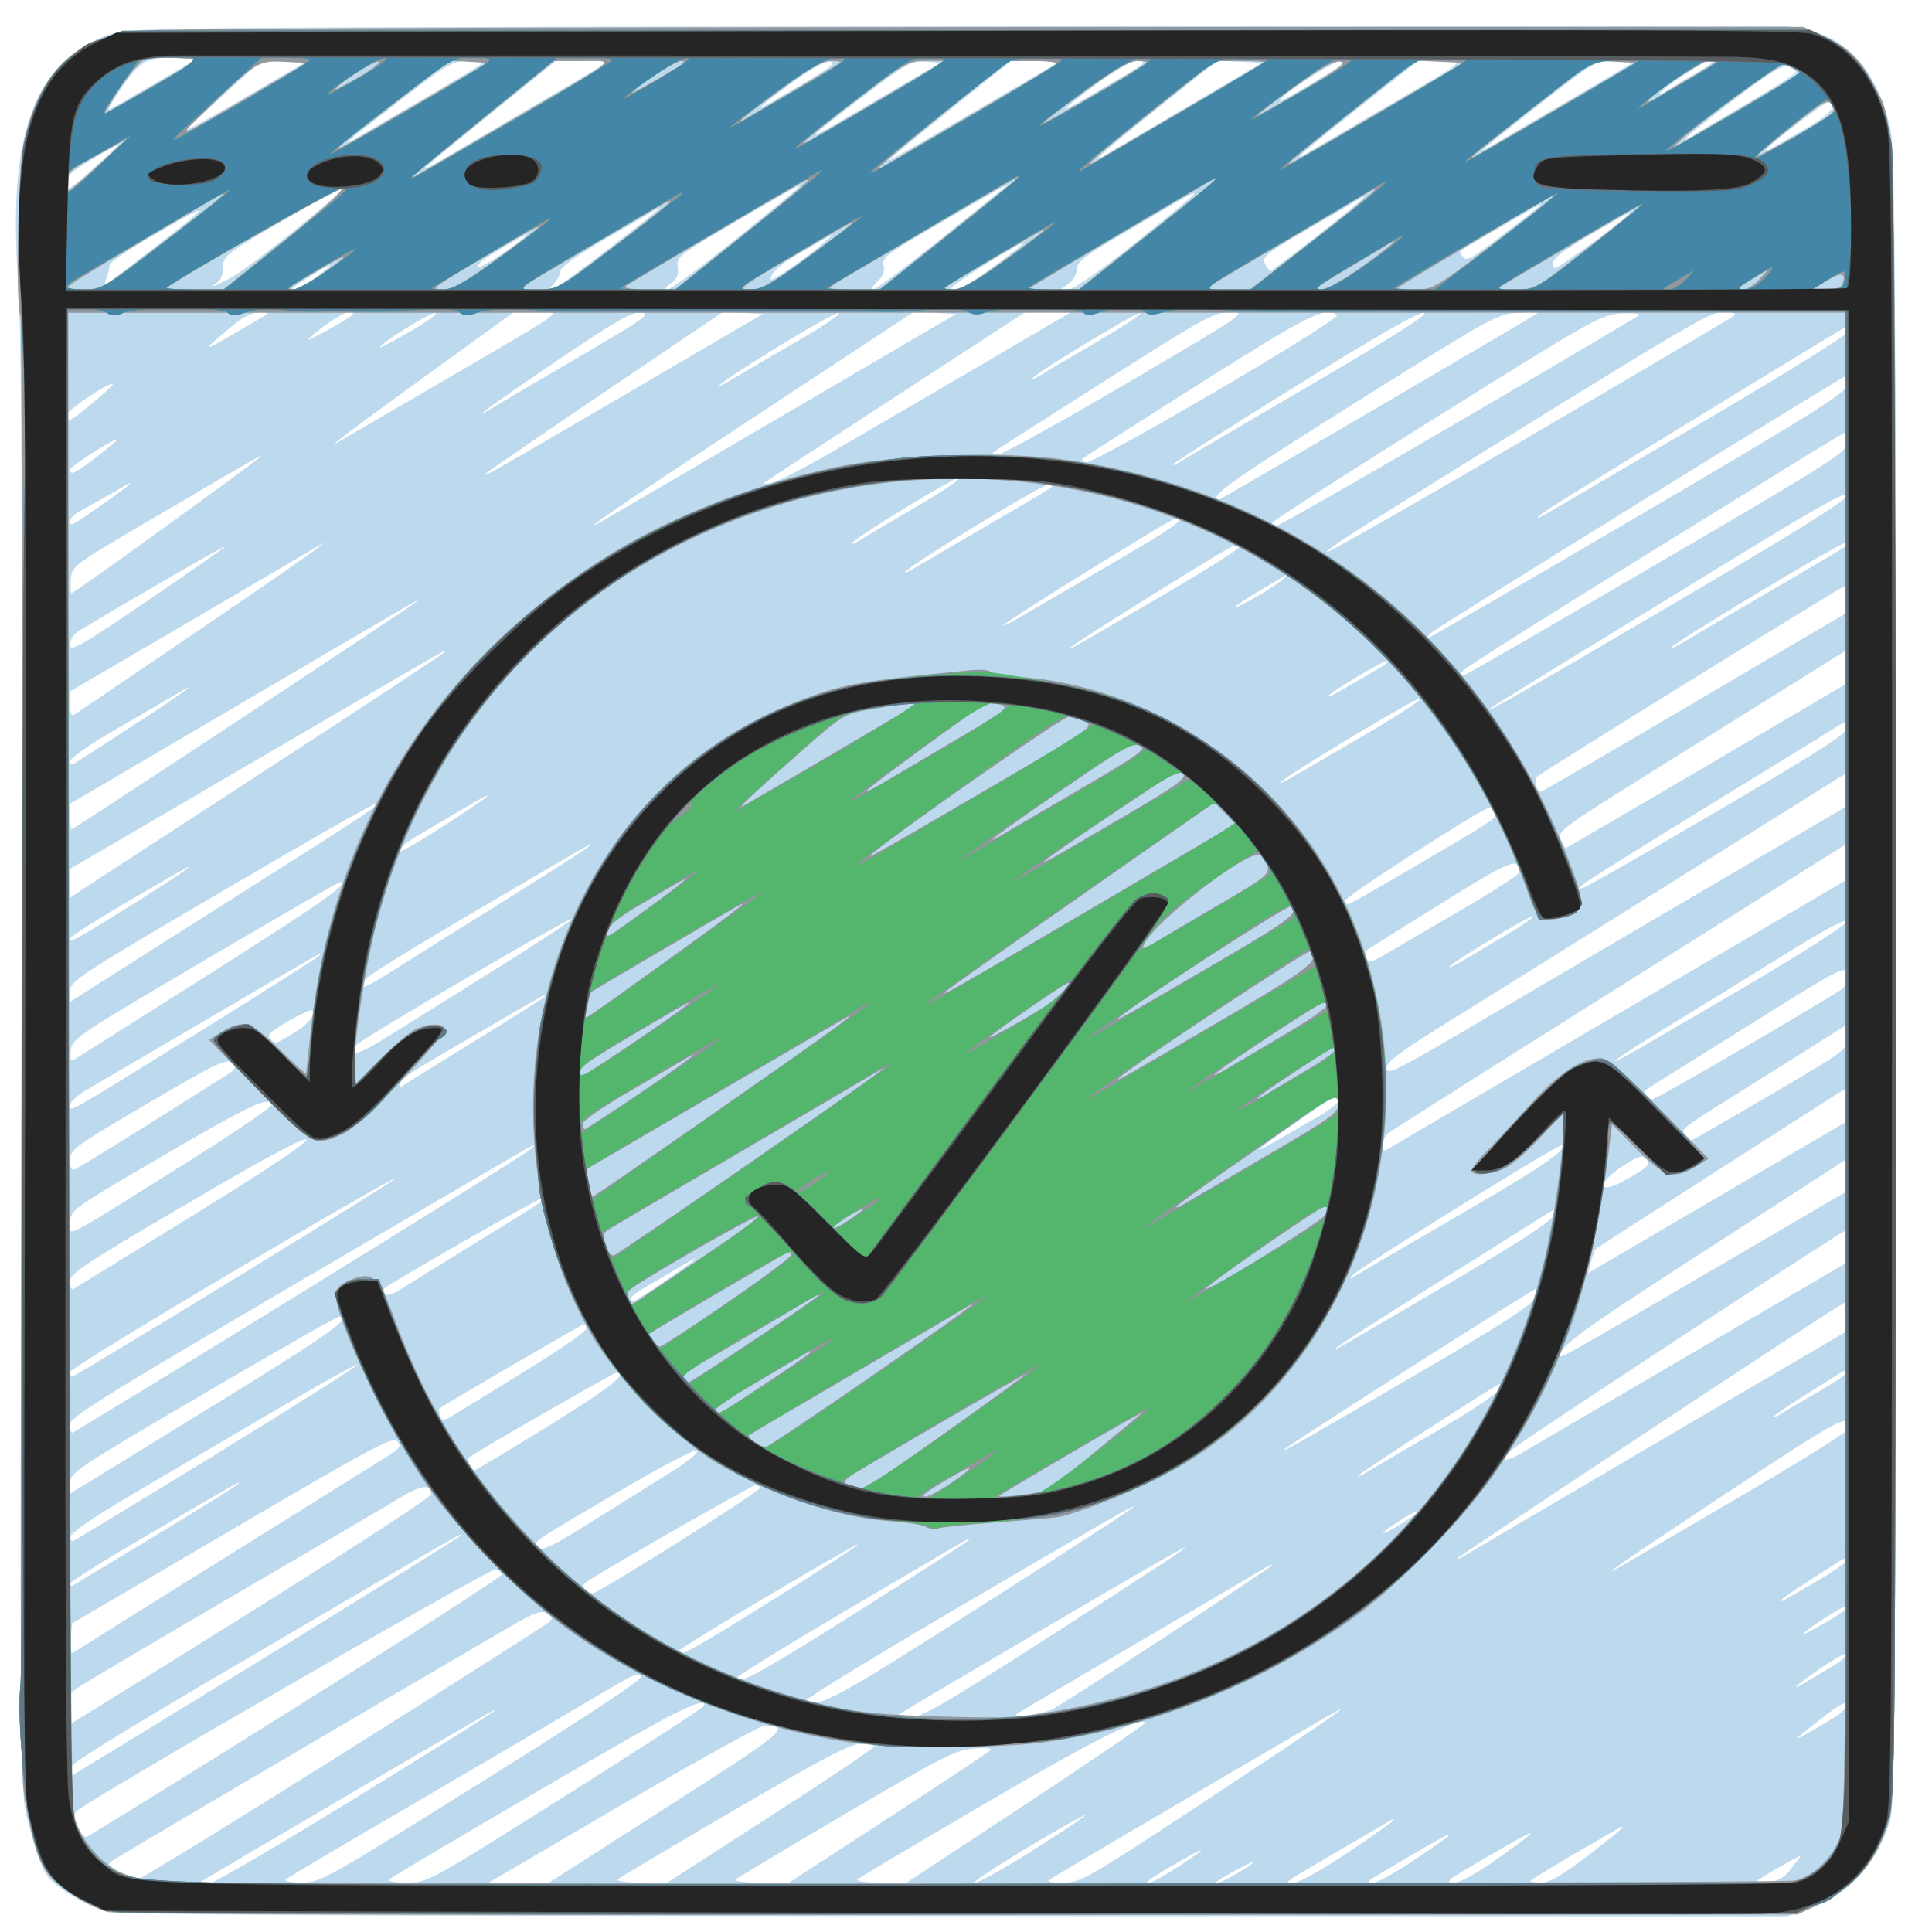 <?xml version="1.0" encoding="UTF-8" standalone="no"?>
<!-- Created with Inkscape (http://www.inkscape.org/) -->

<svg
   width="10px"
   height="10px"
   viewBox="0 0 10 10"
   version="1.1"
   id="SVGRoot"
   inkscape:version="1.1.2 (0a00cf5339, 2022-02-04, custom)"
   sodipodi:docname="reload_icon.svg"
   xmlns:inkscape="http://www.inkscape.org/namespaces/inkscape"
   xmlns:sodipodi="http://sodipodi.sourceforge.net/DTD/sodipodi-0.dtd"
   xmlns="http://www.w3.org/2000/svg"
   xmlns:svg="http://www.w3.org/2000/svg"
   xmlns:rdf="http://www.w3.org/1999/02/22-rdf-syntax-ns#"
   xmlns:cc="http://creativecommons.org/ns#"
   xmlns:dc="http://purl.org/dc/elements/1.1/">
  <defs
     id="defs815" />
  <sodipodi:namedview
     id="base"
     pagecolor="#ffffff"
     bordercolor="#666666"
     borderopacity="1.0"
     inkscape:pageopacity="0.0"
     inkscape:pageshadow="2"
     inkscape:zoom="25.6"
     inkscape:cx="-0.17578125"
     inkscape:cy="1.25"
     inkscape:document-units="px"
     inkscape:current-layer="pin"
     showgrid="false"
     inkscape:window-width="1716"
     inkscape:window-height="1401"
     inkscape:window-x="3640"
     inkscape:window-y="18"
     inkscape:window-maximized="1"
     inkscape:grid-bbox="true"
     inkscape:pagecheckerboard="0" />
  <g
     inkscape:label="Layer 1"
     inkscape:groupmode="layer"
     id="pin">
    <g
       id="g1352"
       transform="matrix(0.073,0,0,0.074,-3.996,-0.076)"
       style="stroke-width:0.171">
      <path
         style="fill:#bdd9ee;stroke-width:0.171"
         d="m 62.139,134.686 c -1.386,-0.434 -3.164,-1.475 -3.935,-2.303 -0.368,-0.395 -0.85,-1.62 -1.275,-3.237 -0.83,-3.163 -0.777,1.549 -0.66,-58.313 0.064,-32.686 0.004,-46.215 -0.221,-49.551 -0.441,-6.537 -0.085,-10.181 1.294,-13.24 0.94,-2.086 2.86,-3.827 5.03,-4.562 1.609,-0.545 1.652,-0.545 58.629,-0.606 31.361,-0.033 57.96,-0.059 59.111,-0.058 4.784,0.004 7.329,2.087 8.632,7.062 0.369,1.409 0.411,7.597 0.404,59.393 -0.007,49.065 -0.064,58.006 -0.377,59.052 -0.894,2.979 -3.023,5.287 -5.718,6.2 l -1.604,0.543 -59.104,-0.018 c -48.116,-0.014 -59.309,-0.082 -60.206,-0.363 z M 79.679,126.948 c 8.821,-5.359 11.407,-6.985 9.692,-6.092 -0.838,0.436 -20.626,11.887 -20.748,12.006 -0.06,0.059 0.175,0.105 0.523,0.104 0.359,-10e-4 4.903,-2.597 10.534,-6.018 z m 9.339,-1.356 c 7.602,-4.691 11.413,-7.185 11.191,-7.323 -0.389,-0.241 -0.238,-0.316 -5.047,2.499 -2.026,1.186 -7.332,4.257 -11.79,6.823 -4.458,2.566 -8.217,4.766 -8.354,4.89 -0.141,0.128 0.337,0.225 1.111,0.225 1.322,0 1.679,-0.197 12.887,-7.114 z m 5.856,1.019 c 5.392,-3.353 9.804,-6.184 9.806,-6.292 0.008,-0.666 -2.186,0.445 -11.582,5.866 -5.78,3.335 -10.621,6.166 -10.757,6.292 -0.144,0.133 0.376,0.229 1.241,0.229 1.488,0 1.5,-0.007 11.292,-6.096 z m 7.194,0.794 c 8.375,-5.291 8.783,-5.627 6.922,-5.692 -0.291,-0.01 -4.818,2.459 -10.06,5.487 l -9.531,5.506 h 2.139 2.139 z m 7.313,0.648 c 4.028,-2.559 7.324,-4.742 7.326,-4.85 0.001,-0.108 -0.422,-0.197 -0.94,-0.197 -0.744,0 -2.632,0.975 -8.955,4.622 -4.407,2.542 -8.124,4.724 -8.261,4.85 -0.143,0.132 0.546,0.229 1.629,0.229 h 1.878 z m 8.308,0.161 c 3.847,-2.471 7.112,-4.608 7.256,-4.749 0.171,-0.167 -0.238,-0.213 -1.177,-0.132 -1.286,0.111 -2.24,0.589 -9.02,4.522 -4.17,2.419 -7.694,4.5 -7.831,4.625 -0.142,0.13 0.614,0.227 1.764,0.227 h 2.013 z m 9.863,-1.048 c 4.686,-3.048 8.47,-5.592 8.408,-5.655 -0.401,-0.402 -3.788,1.286 -11.431,5.698 -4.804,2.773 -8.847,5.145 -8.983,5.27 -0.143,0.131 0.545,0.228 1.619,0.228 h 1.867 z m 0.237,3.401 c 3.15,-1.965 4.712,-3.044 3.43,-2.368 -2.716,1.431 -7.732,4.508 -7.348,4.508 0.268,0 2.032,-0.963 3.918,-2.14 z m 12.556,-3.658 c 7.594,-4.939 10.397,-6.834 9.176,-6.204 -0.745,0.384 -19.686,11.347 -20.125,11.648 -0.465,0.319 -0.391,0.354 0.759,0.354 1.218,0 1.67,-0.257 10.19,-5.798 z m -2.157,4.744 c 2.149,-1.393 2.287,-1.595 0.352,-0.517 -2.038,1.135 -2.673,1.571 -2.289,1.571 0.171,0 1.043,-0.474 1.938,-1.054 z m 4.316,0.388 c 0.624,-0.367 1.134,-0.725 1.134,-0.798 0,-0.105 -2.162,1.045 -2.593,1.38 -0.459,0.356 0.543,-0.044 1.459,-0.582 z m 7.857,-1.468 c 1.767,-1.174 3.213,-2.184 3.213,-2.244 0,-0.06 -0.088,-0.059 -0.196,0.004 -0.108,0.062 -1.784,1.031 -3.726,2.152 -4.152,2.398 -3.906,2.222 -3.126,2.222 0.342,0 2.068,-0.96 3.835,-2.134 z m 4.703,0.526 c 1.337,-0.884 2.431,-1.655 2.431,-1.713 0,-0.13 -0.314,0.037 -3.27,1.747 -2.728,1.578 -2.723,1.574 -2.081,1.574 0.268,0 1.582,-0.723 2.92,-1.608 z m 5.755,0.007 c 3.796,-2.645 3.291,-2.494 -2.016,0.601 -1.437,0.838 -1.59,0.992 -0.99,0.996 0.448,0.003 1.555,-0.585 3.007,-1.596 z m 6.488,-0.266 c 1.363,-1.027 2.477,-1.919 2.477,-1.982 0,-0.063 -0.088,-0.064 -0.196,-0.002 -0.108,0.062 -1.579,0.905 -3.268,1.873 -1.69,0.968 -3.072,1.809 -3.072,1.869 0,0.06 0.356,0.109 0.791,0.109 0.574,0 1.469,-0.511 3.268,-1.867 z m 14.472,0.844 0.684,-0.892 -0.88,0.456 c -0.484,0.251 -1.248,0.687 -1.698,0.968 l -0.818,0.512 1.015,-0.076 c 0.799,-0.06 1.16,-0.265 1.698,-0.968 z M 79.1,123.635 c 7.814,-4.845 14.369,-8.963 14.565,-9.15 0.301,-0.287 0.277,-0.385 -0.15,-0.614 -0.41,-0.22 -0.88,-0.058 -2.449,0.844 -10.446,6.004 -28.163,16.29 -28.448,16.516 -0.288,0.228 -0.155,0.378 0.654,0.743 0.558,0.251 1.151,0.46 1.317,0.464 0.167,0.004 6.696,-3.957 14.511,-8.802 z m -3.358,-3.209 c 8.008,-4.952 14.559,-9.114 14.559,-9.25 0,-0.136 -0.175,-0.314 -0.389,-0.397 -0.325,-0.125 -29.01,16.201 -29.782,16.951 -0.313,0.304 0.347,1.877 0.745,1.776 0.169,-0.043 6.859,-4.129 14.866,-9.08 z m -2.288,-3.424 c 7.469,-4.528 13.697,-8.35 13.841,-8.494 0.389,-0.389 0.816,-0.631 -14.053,7.96 -10.401,6.009 -13.792,8.088 -13.792,8.454 0,0.267 0.096,0.447 0.212,0.399 0.117,-0.048 6.323,-3.792 13.792,-8.319 z m 111.364,4.147 c 0.503,-0.3 0.915,-0.72 0.915,-0.933 0,-0.251 -0.576,0.049 -1.634,0.85 -2.67,2.022 -2.556,2.036 0.719,0.083 z M 72.442,113.823 c 7.018,-4.33 12.799,-8.046 12.846,-8.259 0.158,-0.721 -0.672,-0.684 -1.95,0.087 -0.7,0.422 -6.037,3.515 -11.861,6.872 -5.824,3.358 -10.913,6.331 -11.308,6.608 -0.577,0.404 -0.719,0.706 -0.719,1.533 0,0.567 0.052,1.031 0.116,1.031 0.064,0 5.858,-3.543 12.877,-7.872 z m 56.925,1.536 c 12.752,-8.079 12.655,-8.096 -1.024,-0.179 -4.17,2.414 -8.171,4.745 -8.89,5.181 l -1.307,0.793 1.024,0.009 c 0.891,0.008 2.216,-0.746 10.197,-5.803 z m 0.022,5.213 c 0.967,-0.491 15.557,-9.941 15.557,-10.077 0,-0.074 -0.265,0.035 -0.588,0.241 -0.324,0.206 -4.353,2.541 -8.955,5.188 -4.602,2.647 -8.469,4.901 -8.594,5.009 -0.322,0.277 1.949,-0.04 2.581,-0.361 z m -5.155,-7.167 c 15,-9.465 14.833,-9.432 -2.223,0.446 -5.64,3.266 -10.179,6.013 -10.088,6.105 0.658,0.66 2.092,-0.103 12.311,-6.551 z m 60.584,4.074 c 0.503,-0.3 0.915,-0.655 0.915,-0.789 0,-0.134 -0.824,0.306 -1.83,0.977 -1.917,1.278 -2.486,1.839 -0.915,0.903 0.503,-0.3 1.327,-0.791 1.83,-1.091 z m -69.344,-3.676 c 4.202,-2.61 7.758,-4.868 7.902,-5.016 0.329,-0.34 0.967,-0.7 -8.456,4.775 -4.337,2.52 -7.885,4.673 -7.885,4.785 0,0.579 1.447,-0.2 8.44,-4.543 z m -44.782,-3.826 c 5.393,-3.316 10.432,-6.417 11.198,-6.891 1.222,-0.756 1.347,-0.909 1.011,-1.245 -0.335,-0.336 -1.775,0.423 -11.721,6.179 l -11.339,6.562 -0.082,1.107 c -0.082,1.102 -0.08,1.105 0.523,0.712 0.333,-0.217 5.017,-3.108 10.41,-6.425 z m 38.501,3.161 c 5.199,-3.197 7.902,-4.991 5.424,-3.602 -4.778,2.68 -11.761,6.824 -11.763,6.981 -0.005,0.455 0.807,0.022 6.339,-3.379 z m 76.22,0.61 c 0.183,-0.14 0.283,-0.305 0.221,-0.367 -0.115,-0.116 -3.038,1.75 -3.038,1.94 0,0.113 2.267,-1.152 2.817,-1.573 z m -1.837,-2.134 c 1.186,-0.681 2.157,-1.359 2.157,-1.507 0,-0.148 -0.324,-0.056 -0.719,0.204 -0.395,0.26 -1.454,0.936 -2.353,1.501 -0.899,0.566 -1.634,1.081 -1.634,1.145 0,0.065 0.088,0.067 0.196,0.006 0.108,-0.061 1.167,-0.668 2.353,-1.349 z m -80.619,-2.798 c 3.106,-1.927 5.647,-3.593 5.647,-3.702 0,-0.109 -0.136,-0.198 -0.303,-0.198 -0.279,0 -11.567,6.388 -12.08,6.836 -0.357,0.312 0.106,0.825 0.622,0.69 0.257,-0.068 3.009,-1.699 6.115,-3.626 z M 65.725,108.458 c 3.092,-1.845 5.739,-3.476 5.883,-3.623 0.305,-0.313 0.081,-0.188 -6.733,3.751 -2.84,1.642 -5.164,3.088 -5.164,3.213 0,0.125 0.088,0.179 0.196,0.121 0.108,-0.059 2.726,-1.616 5.817,-3.461 z m 112.515,-2.824 c 4.003,-2.311 7.337,-4.355 7.408,-4.542 0.534,-1.396 -0.336,-0.951 -8.248,4.214 -7.799,5.092 -9.818,6.477 -7.485,5.133 0.575,-0.331 4.321,-2.493 8.324,-4.805 z m -5.775,-3.845 13.269,-7.676 v -1.048 -1.048 l -0.85,0.513 c -2.011,1.213 -26.497,17.191 -26.734,17.445 -0.144,0.154 0.033,0.102 0.392,-0.115 0.359,-0.217 6.625,-3.85 13.923,-8.071 z m -70.205,2.244 c 1.212,-0.747 2.054,-1.426 1.927,-1.554 -0.127,-0.128 -2.44,1.057 -5.291,2.709 -6.77,3.925 -6.332,3.627 -5.977,4.057 0.246,0.297 0.911,-0.016 3.743,-1.762 1.894,-1.168 4.413,-2.721 5.597,-3.451 z m -32.116,-1.345 c 5.478,-3.316 9.96,-6.114 9.961,-6.216 5.76e-4,-0.102 -2.617,1.33 -5.816,3.182 -3.2,1.853 -7.759,4.493 -10.131,5.868 -2.48,1.437 -4.352,2.688 -4.404,2.944 -0.05,0.244 0.027,0.401 0.171,0.349 0.144,-0.053 4.743,-2.809 10.221,-6.126 z m 85.063,4.119 c 0.162,-0.196 -0.316,0.025 -1.061,0.489 -0.745,0.465 -1.355,0.893 -1.355,0.953 0,0.188 2.107,-1.07 2.416,-1.442 z M 70.4,99.017 c 7.588,-4.606 9.426,-5.899 8.388,-5.899 -0.149,0 -4.502,2.447 -9.674,5.438 -8.908,5.151 -9.404,5.477 -9.404,6.188 v 0.75 l 1.026,-0.617 c 0.564,-0.339 4.913,-2.976 9.663,-5.86 z m 85.995,2.241 c 2.342,-1.345 4.376,-2.665 4.519,-2.933 0.143,-0.268 0.209,-0.488 0.146,-0.488 -0.192,0 -9.69,6.068 -9.97,6.369 -0.144,0.155 0.033,0.105 0.392,-0.111 0.36,-0.216 2.57,-1.493 4.913,-2.838 z m -62.797,-0.471 c 4.389,-2.677 5.757,-3.736 4.828,-3.736 -0.191,0 -10.059,5.597 -10.445,5.925 -0.148,0.125 0.186,0.892 0.389,0.892 0.097,0 2.45,-1.386 5.227,-3.081 z m 81.233,-5.178 10.893,-6.292 0.005,-1.114 c 0.003,-0.613 -0.048,-1.114 -0.112,-1.114 -0.236,0 -23.041,14.761 -23.61,15.283 -0.983,0.901 -0.661,1.024 0.671,0.256 0.693,-0.399 6.162,-3.558 12.153,-7.018 z m -18.8,1.049 c 5.269,-3.04 7.337,-4.367 7.512,-4.821 0.133,-0.344 0.209,-0.659 0.169,-0.699 -0.085,-0.085 -17.61,10.949 -17.91,11.277 -0.248,0.27 0.933,-0.394 10.228,-5.757 z m -80.029,-5.144 c 8.8,-5.353 16.176,-9.908 16.391,-10.123 0.348,-0.347 0.316,-0.351 -0.285,-0.034 -0.373,0.197 -7.814,4.487 -16.536,9.534 -13.555,7.843 -15.859,9.262 -15.86,9.766 -3.92e-4,0.324 0.065,0.59 0.145,0.59 0.08,0 7.345,-4.379 16.145,-9.732 z m 16.194,5.275 c 2.254,-1.37 4.103,-2.638 4.109,-2.818 0.005,-0.18 -0.057,-0.328 -0.138,-0.328 -0.146,0 -10.079,5.711 -10.275,5.907 -0.055,0.055 -0.027,0.289 0.061,0.521 0.142,0.37 0.281,0.347 1.153,-0.185 0.545,-0.333 2.836,-1.727 5.09,-3.097 z m 91.511,1.567 c 1.114,-0.631 2.026,-1.255 2.026,-1.387 0,-0.132 -0.265,-0.071 -0.588,0.135 -0.324,0.206 -1.5,0.94 -2.615,1.63 -1.114,0.69 -2.026,1.316 -2.026,1.389 0,0.074 0.265,-0.036 0.588,-0.243 0.324,-0.207 1.5,-0.893 2.615,-1.524 z M 71.182,90.586 c 10.304,-6.22 13.967,-8.528 10.079,-6.353 -8.008,4.481 -21.542,12.491 -21.546,12.752 -0.003,0.18 0.068,0.328 0.158,0.328 0.09,0 5.178,-3.027 11.308,-6.727 z m 106.128,-1.4 8.408,-4.85 0.007,-1.144 0.007,-1.144 -0.706,0.464 c -0.388,0.255 -4.859,3.108 -9.935,6.339 -8.149,5.187 -9.752,6.342 -9.752,7.024 0,0.2 0.974,-0.344 11.971,-6.688 z m -19.182,1.236 c 4.326,-2.506 6.585,-3.964 6.723,-4.338 0.207,-0.561 0.203,-0.56 -0.763,0.048 -0.534,0.336 -3.971,2.472 -7.638,4.745 -3.667,2.273 -6.785,4.254 -6.929,4.402 -0.292,0.299 -0.435,0.381 8.607,-4.858 z m -56.377,0.302 c 2.341,-1.565 3.06,-2.185 1.361,-1.174 -0.647,0.385 -1.735,1.01 -2.418,1.39 -0.683,0.38 -1.242,0.789 -1.242,0.911 0,0.372 0.217,0.266 2.3,-1.126 z M 88.602,87.872 c 5.047,-3.067 4.704,-2.84 4.532,-3.012 -0.1,-0.101 -10.742,5.909 -11.16,6.302 -0.05,0.047 -0.015,0.21 0.078,0.361 0.108,0.175 0.521,0.053 1.137,-0.337 0.532,-0.337 2.968,-1.828 5.413,-3.314 z m -20.187,-1.832 c 5.405,-3.294 8.222,-5.155 8.056,-5.321 -0.166,-0.166 -3.142,1.416 -8.508,4.525 -7.3,4.229 -8.253,4.855 -8.253,5.426 0,0.355 0.088,0.598 0.196,0.54 0.108,-0.057 3.936,-2.384 8.508,-5.17 z m 89.735,0.006 c 5.959,-3.417 7.687,-4.576 7.34,-4.924 -0.147,-0.148 -14.223,8.477 -14.792,9.063 -0.353,0.364 -0.327,0.365 0.261,0.006 0.359,-0.219 3.595,-2.085 7.19,-4.146 z m 19.544,-1.958 8.04,-4.647 v -1.187 c 0,-1.169 -0.009,-1.182 -0.588,-0.807 -0.324,0.209 -4.294,2.717 -8.824,5.573 -4.53,2.856 -8.316,5.264 -8.413,5.352 -0.098,0.088 -0.263,0.506 -0.367,0.93 l -0.19,0.77 1.152,-0.668 c 0.633,-0.367 4.77,-2.759 9.192,-5.315 z M 67.512,82.631 c 3.617,-2.235 6.536,-4.182 6.486,-4.326 -0.211,-0.61 -1.457,-0.034 -7.689,3.555 -6.468,3.725 -6.575,3.8 -6.586,4.646 -0.014,1.046 -0.846,1.46 7.789,-3.875 z m 103.983,-0.493 c -0.307,-0.308 -0.51,-0.273 -1.362,0.237 -2.297,1.374 -2.265,2.409 0.034,1.093 1.436,-0.823 1.635,-1.022 1.329,-1.33 z M 65.344,79.619 c 2.726,-1.689 5.234,-3.247 5.574,-3.463 0.545,-0.346 0.573,-0.439 0.233,-0.779 -0.339,-0.34 -1.044,-0.005 -5.913,2.813 -5.243,3.034 -5.528,3.24 -5.528,3.98 0,0.531 0.108,0.739 0.339,0.65 0.186,-0.072 2.569,-1.512 5.295,-3.201 z m 82.805,-0.459 c 0.827,-0.464 1.503,-0.994 1.503,-1.177 0,-0.183 -0.059,-0.333 -0.131,-0.333 -0.163,0 -5.132,3.398 -5.49,3.755 -0.144,0.143 0.386,-0.114 1.177,-0.57 0.791,-0.457 2.115,-1.21 2.941,-1.674 z m 21.897,-7.552 c 8.556,-4.943 15.593,-9.014 15.638,-9.047 0.044,-0.033 0.044,-0.603 0,-1.266 l -0.081,-1.206 -16.067,9.973 c -8.837,5.485 -16.22,10.1 -16.406,10.255 -0.187,0.155 -0.339,0.513 -0.339,0.796 0,0.51 0.007,0.51 0.85,-0.002 0.467,-0.284 7.85,-4.56 16.406,-9.502 z m 10.201,6.015 c 5.45,-3.152 5.487,-3.179 5.487,-4.067 v -0.894 l -0.98,0.619 c -0.539,0.34 -3.039,1.89 -5.556,3.445 -5.541,3.423 -5.318,3.255 -4.939,3.712 0.163,0.197 0.343,0.358 0.399,0.358 0.056,0 2.572,-1.428 5.589,-3.173 z M 68.988,73.125 c 4.46,-2.731 8.227,-5.089 8.371,-5.24 0.352,-0.37 0.766,-0.6 -7.844,4.381 -4.17,2.413 -8.082,4.676 -8.693,5.028 -0.611,0.352 -1.111,0.816 -1.111,1.032 0,0.505 -0.496,0.783 9.278,-5.201 z m 109.498,1.129 c 3.482,-2.012 6.548,-3.817 6.812,-4.011 0.309,-0.227 0.449,-0.599 0.392,-1.046 -0.086,-0.677 -0.257,-0.59 -7.147,3.659 -3.883,2.394 -7.101,4.385 -7.151,4.425 -0.161,0.128 0.244,0.632 0.508,0.632 0.14,0 3.104,-1.647 6.586,-3.659 z m -89.885,-0.536 c 2.445,-1.484 4.562,-2.813 4.706,-2.954 0.366,-0.36 -0.211,-0.047 -4.837,2.619 -5.08,2.928 -5.189,2.998 -5.359,3.442 -0.116,0.302 -0.036,0.298 0.453,-0.022 0.326,-0.214 2.593,-1.602 5.038,-3.086 z m 86.346,-10.081 10.785,-6.244 v -1.166 -1.166 l -0.85,0.516 c -0.467,0.284 -5.674,3.497 -11.569,7.14 -5.896,3.643 -12.864,7.933 -15.484,9.533 -3.833,2.341 -4.766,3.023 -4.772,3.486 -0.006,0.509 0.639,0.202 5.549,-2.64 3.056,-1.769 10.409,-6.026 16.341,-9.46 z M 69.502,69.211 c 7.967,-4.977 10.211,-6.532 9.373,-6.496 -0.115,0.005 -4.445,2.469 -9.622,5.475 -9.079,5.273 -9.415,5.496 -9.496,6.31 -0.064,0.645 -0.003,0.794 0.261,0.632 0.19,-0.117 4.457,-2.781 9.483,-5.921 z m 108.649,1.016 c 4.292,-2.487 7.488,-4.5 7.538,-4.747 0.056,-0.278 -1.327,0.434 -3.922,2.019 -2.204,1.347 -5.832,3.551 -8.06,4.898 -3.881,2.345 -5.461,3.408 -3.791,2.551 0.431,-0.222 4.138,-2.346 8.236,-4.72 z M 90.105,68.681 c 2.84,-1.747 5.164,-3.263 5.164,-3.369 0,-0.233 -14.953,8.396 -15.226,8.786 -0.656,0.938 0.119,0.72 2.349,-0.662 1.402,-0.868 4.873,-3.009 7.713,-4.756 z m -14.581,4.632 c 1.039,-0.611 1.631,-1.33 1.337,-1.625 -0.065,-0.065 -0.831,0.284 -1.702,0.776 -1.22,0.689 -1.512,0.966 -1.273,1.205 0.4,0.401 0.322,0.418 1.638,-0.356 z M 72.261,63.238 c 8.939,-5.593 9.229,-5.784 9.053,-5.961 -0.061,-0.061 -4.947,2.689 -10.857,6.111 -10.175,5.892 -10.746,6.262 -10.746,6.967 v 0.745 l 2.026,-1.272 C 62.852,69.127 67.587,66.162 72.261,63.238 Z m 18.041,0.916 c 3.236,-1.993 6,-3.742 6.144,-3.886 0.351,-0.35 0.785,-0.594 -7.844,4.399 -4.17,2.413 -7.729,4.574 -7.909,4.802 -0.713,0.906 -0.237,0.787 1.699,-0.424 1.114,-0.697 4.674,-2.898 7.909,-4.892 z m 71.195,2.293 c 1.122,-0.649 1.981,-1.239 1.91,-1.31 -0.136,-0.136 -5.91,3.31 -5.91,3.527 0,0.068 0.441,-0.137 0.98,-0.456 0.539,-0.319 1.898,-1.112 3.02,-1.761 z m -3.14,-1.774 c 2.255,-1.298 4.1,-2.478 4.099,-2.622 -0.002,-1.115 -0.537,-0.903 -5.643,2.239 -2.86,1.76 -5.233,3.227 -5.272,3.261 -0.039,0.034 0.001,0.251 0.09,0.483 0.141,0.367 0.322,0.329 1.393,-0.29 0.677,-0.392 3.077,-1.774 5.332,-3.072 z M 64.286,64.196 c 3.197,-1.969 5.024,-3.25 3.007,-2.108 -4.86,2.75 -7.582,4.4 -7.582,4.596 0,0.299 0.428,0.066 4.575,-2.488 z m 90.549,-2.44 c 6.263,-3.624 6.052,-3.483 5.882,-3.928 -0.083,-0.217 -0.31,-0.334 -0.503,-0.26 -1.045,0.402 -10.265,6.295 -10.147,6.486 0.076,0.124 0.2,0.226 0.274,0.226 0.074,0 2.097,-1.135 4.495,-2.523 z M 73.568,54.9 c 6.831,-4.383 12.537,-8.095 12.681,-8.249 0.303,-0.325 0.933,-0.682 -14.567,8.25 l -11.952,6.888 -0.009,1.013 -0.009,1.013 0.719,-0.474 C 60.825,63.081 66.738,59.282 73.568,54.9 Z m 103.079,2.782 c 7.183,-4.156 9.086,-5.366 9.086,-5.783 0,-0.484 -0.047,-0.496 -0.588,-0.146 -0.324,0.209 -4.412,2.694 -9.086,5.521 -4.674,2.827 -8.733,5.334 -9.02,5.57 l -0.523,0.429 0.523,-0.168 c 0.288,-0.092 4.611,-2.533 9.609,-5.424 z m -90.37,1.063 c 2.895,-1.812 4.105,-2.769 1.867,-1.476 -4.14,2.391 -4.894,2.852 -5.035,3.082 -0.313,0.508 0.232,0.232 3.168,-1.606 z m 89.437,-4.129 9.888,-5.731 0.08,-1.222 0.08,-1.222 -3.089,1.906 c -1.699,1.048 -6.339,3.907 -10.312,6.352 -6.905,4.251 -7.21,4.473 -6.949,5.047 0.15,0.33 0.305,0.601 0.344,0.601 0.039,0 4.52,-2.579 9.959,-5.731 z M 72.042,51.149 c 6.663,-4.338 12.174,-7.958 12.246,-8.044 0.166,-0.198 0.445,-0.358 -13.138,7.513 l -11.439,6.628 v 0.895 c 0,0.492 0.048,0.895 0.108,0.895 0.059,0 5.56,-3.549 12.223,-7.887 z m 102.841,-0.988 10.72,-6.228 0.081,-0.969 c 0.045,-0.533 -0.003,-0.969 -0.107,-0.969 -0.177,0 -21.444,12.995 -21.88,13.369 -0.223,0.192 0.026,1.058 0.298,1.037 0.092,-0.007 4.992,-2.816 10.888,-6.241 z m -23.345,2.249 c 2.259,-1.304 4.053,-2.46 3.985,-2.569 -0.115,-0.186 -9.361,5.278 -9.923,5.865 -0.282,0.294 -0.218,0.258 5.938,-3.295 z M 64.286,51.705 c 3.359,-2.137 5.024,-3.357 2.745,-2.012 -0.647,0.382 -2.559,1.483 -4.249,2.446 -1.69,0.963 -3.072,1.92 -3.072,2.126 0,0.32 0.084,0.319 0.588,-0.012 0.324,-0.212 2.118,-1.359 3.987,-2.548 z m 4.452,-6.53 c 7.257,-4.864 10.454,-7.104 8.229,-5.767 -0.36,0.216 -4.389,2.55 -8.955,5.186 l -8.301,4.793 V 50.292 c 0,0.669 0.087,0.85 0.334,0.695 0.184,-0.115 4.096,-2.731 8.693,-5.813 z M 173.296,43.311 c 8.938,-5.177 12.437,-7.333 12.437,-7.663 0,-0.34 -2.384,0.987 -9.216,5.129 -5.069,3.073 -10.746,6.512 -12.615,7.64 -1.869,1.129 -3.458,2.108 -3.53,2.176 -0.456,0.432 1.814,-0.847 12.924,-7.283 z m -21.03,4.603 c 0.647,-0.369 1.034,-0.671 0.859,-0.673 -0.34,-0.003 -4.258,2.313 -4.258,2.518 0,0.067 0.5,-0.169 1.111,-0.526 0.611,-0.357 1.641,-0.95 2.288,-1.319 z m 20.158,-7.565 c 12.412,-7.159 13.286,-7.71 13.297,-8.383 0.007,-0.397 -0.033,-0.721 -0.088,-0.721 -0.055,0 -1.795,1.032 -3.866,2.294 -17.346,10.566 -23.487,14.376 -23.487,14.573 0,0.126 0.193,0.155 0.43,0.065 0.236,-0.091 6.408,-3.613 13.715,-7.828 z M 70.692,39.25 c 0,-0.092 -5.858,3.242 -10.262,5.842 -0.453,0.267 -0.719,0.647 -0.719,1.026 0,0.53 0.654,0.164 5.491,-3.075 3.02,-2.022 5.491,-3.729 5.491,-3.794 z m 66.737,3.27 c 2.84,-1.642 5.164,-3.093 5.164,-3.225 0,-0.132 -0.199,-0.163 -0.442,-0.07 -0.588,0.226 -11.119,6.706 -11.454,7.048 -0.305,0.311 -0.074,0.182 6.733,-3.753 z m 42.814,-0.143 c 6.106,-3.523 5.625,-3.219 5.423,-3.421 -0.156,-0.157 -12.483,7.154 -12.483,7.403 0,0.074 0.382,-0.096 0.85,-0.378 0.467,-0.282 3.262,-1.904 6.21,-3.605 z m -9.375,-5.238 c 12.689,-7.342 14.746,-8.616 14.817,-9.176 0.045,-0.358 0.03,-0.65 -0.035,-0.65 -0.219,0 -29.068,17.616 -29.453,17.985 -0.211,0.202 -0.311,0.367 -0.224,0.367 0.088,0 6.79,-3.837 14.894,-8.526 z m -37.482,3.414 c 4.635,-2.665 5.518,-3.277 4.725,-3.277 -0.31,0 -12.251,7.316 -12.251,7.506 0,0.059 0.565,-0.219 1.255,-0.619 0.69,-0.399 3.512,-2.024 6.271,-3.61 z m 12.344,0.964 c 0.352,-0.361 0.326,-0.362 -0.261,-0.005 -0.36,0.218 -1.213,0.722 -1.896,1.12 -0.683,0.398 -1.242,0.78 -1.242,0.849 0,0.196 2.96,-1.514 3.399,-1.964 z M 66.436,37.891 c 3.563,-2.545 6.597,-4.744 6.74,-4.885 0.297,-0.292 -0.01,-0.119 -7.713,4.343 -5.593,3.24 -5.622,3.261 -5.702,4.213 -0.045,0.526 -0.019,0.957 0.058,0.957 0.076,0 3.054,-2.082 6.618,-4.628 z m 58.509,-0.232 c 5.119,-2.944 4.816,-2.743 4.138,-2.743 -0.475,0 -9.529,5.44 -10.151,6.099 -0.144,0.152 0.15,0.035 0.654,-0.261 0.503,-0.296 2.915,-1.689 5.36,-3.095 z m 38.408,-6.194 c 7.78,-4.494 14.257,-8.269 14.393,-8.39 0.139,-0.122 -0.211,-0.219 -0.792,-0.219 -1.055,0 -1.697,0.377 -25.724,15.102 -1.505,0.922 -2.575,1.677 -2.379,1.677 0.196,0 6.722,-3.677 14.502,-8.17 z m -43.666,5.02 c 1.854,-1.065 3.234,-1.983 3.068,-2.038 -0.292,-0.098 -7.615,4.316 -7.615,4.59 0,0.074 0.265,-0.033 0.588,-0.24 0.324,-0.206 2.105,-1.247 3.959,-2.312 z M 62.064,36.267 c 2.271,-1.576 2.527,-1.852 0.784,-0.842 -0.791,0.458 -1.82,1.025 -2.288,1.259 -0.467,0.234 -0.85,0.588 -0.85,0.786 0,0.419 0.062,0.388 2.353,-1.203 z m 48.473,-6.346 12,-6.935 -1.493,-0.079 -1.493,-0.079 -11.161,7.254 c -10.227,6.647 -13.191,8.654 -10.769,7.289 0.503,-0.284 6.315,-3.636 12.915,-7.45 z m 47.595,0.625 c 6.912,-3.989 12.675,-7.348 12.808,-7.465 0.133,-0.117 -0.422,-0.176 -1.234,-0.132 -1.423,0.077 -1.881,0.33 -13.118,7.262 -6.404,3.95 -11.643,7.274 -11.643,7.385 0,0.111 0.14,0.203 0.31,0.203 0.171,0 5.965,-3.264 12.877,-7.253 z m 17.469,-0.077 c 5.572,-3.221 10.131,-6.016 10.131,-6.211 0,-0.195 -0.052,-0.354 -0.117,-0.354 -0.095,0 -14.365,8.602 -20.342,12.263 -1.57,0.961 -2.134,1.531 -0.654,0.66 0.467,-0.275 5.409,-3.136 10.981,-6.357 z m -23.145,-0.966 c 6.151,-3.553 11.239,-6.51 11.308,-6.569 0.068,-0.06 -0.558,-0.072 -1.391,-0.028 -1.472,0.078 -1.8,0.257 -11.668,6.373 -8.653,5.362 -10.435,6.617 -9.491,6.681 0.032,0.002 5.092,-2.903 11.243,-6.457 z m -38.885,3.23 c 1.798,-1.026 6.384,-3.668 10.192,-5.871 l 6.923,-4.006 h -1.625 -1.625 l -9.22,5.929 c -5.071,3.261 -9.279,5.984 -9.351,6.051 -0.072,0.067 0.223,0.041 0.654,-0.057 0.431,-0.099 2.255,-1.019 4.052,-2.045 z m -13.141,-4.896 8.393,-4.85 -1.401,-0.078 -1.401,-0.078 -8.317,5.55 c -4.574,3.053 -8.435,5.67 -8.579,5.817 -0.338,0.345 1.16,-0.498 11.305,-6.361 z M 61.652,32.943 c 0.852,-0.645 1.476,-1.173 1.387,-1.173 -0.364,0 -3.328,1.879 -3.328,2.11 0,0.436 0.353,0.265 1.941,-0.937 z m 86.019,-4.99 c 5.981,-3.45 8.433,-4.991 8.034,-5.05 -0.382,-0.056 -3.461,1.685 -9.196,5.2 -4.742,2.907 -8.623,5.347 -8.623,5.424 0,0.076 0.265,-0.029 0.588,-0.235 0.324,-0.206 4.462,-2.608 9.197,-5.339 z m -6.543,0.344 c 5.048,-2.922 8.596,-5.128 8.425,-5.239 -0.886,-0.581 -1.979,-0.041 -9.768,4.816 -4.424,2.759 -8.156,5.119 -8.292,5.243 -0.147,0.134 -0.011,0.227 0.333,0.227 0.32,0 4.505,-2.271 9.301,-5.047 z m -6.496,-0.459 c 8.456,-4.898 8.58,-4.981 7.365,-4.981 -1.148,0 -1.763,0.33 -8.621,4.624 -4.062,2.543 -7.617,4.785 -7.901,4.981 -0.51,0.353 -0.51,0.357 0.021,0.357 0.295,0 4.407,-2.242 9.137,-4.981 z M 86.118,27.698 c 9.214,-5.31 8.573,-4.842 6.637,-4.842 h -1.585 l -6.234,4.461 c -5.699,4.078 -7.001,5.047 -6.27,4.662 0.144,-0.076 3.497,-2.002 7.452,-4.281 z M 61.297,29.222 c 0.838,-0.68 1.486,-1.275 1.44,-1.322 -0.205,-0.206 -3.287,1.837 -3.287,2.178 0,0.576 0.194,0.486 1.848,-0.856 z M 96.108,25.807 c 4.294,-2.476 4.793,-2.83 4.087,-2.904 -0.664,-0.07 -1.712,0.521 -6.003,3.382 -4.879,3.253 -6.617,4.534 -4.087,3.011 0.611,-0.368 3.312,-1.938 6.003,-3.489 z m 15.177,-0.921 c 1.835,-1.044 3.153,-1.938 2.931,-1.986 -0.356,-0.076 -8.489,4.824 -8.489,5.115 0,0.063 0.5,-0.189 1.111,-0.558 0.611,-0.37 2.612,-1.527 4.447,-2.571 z m 21.213,0.063 c 1.854,-1.065 3.248,-1.978 3.099,-2.028 -0.274,-0.091 -7.646,4.322 -7.646,4.577 0,0.075 0.265,-0.031 0.588,-0.238 0.324,-0.206 2.105,-1.247 3.959,-2.312 z M 72.784,23.532 c 1.16,-0.661 1.165,-0.67 0.387,-0.673 -0.54,-0.002 -1.201,0.336 -2.092,1.068 -1.859,1.529 -1.983,1.71 -0.649,0.948 0.647,-0.37 1.706,-0.974 2.353,-1.343 z m 12.836,-0.624 c -0.285,-0.095 -3.947,2.151 -3.947,2.421 0,0.06 0.96,-0.436 2.133,-1.102 1.173,-0.667 1.989,-1.26 1.814,-1.319 z m -5.921,0.171 c 0.147,-0.132 0.056,-0.223 -0.224,-0.223 -0.403,0 -2.045,1.087 -2.901,1.921 -0.304,0.296 2.754,-1.366 3.124,-1.698 z m -2.78,-2.502 c 1.444,-1.06 1.61,-1.285 0.44,-0.599 -1.658,0.972 -2.102,1.306 -1.74,1.306 0.185,0 0.77,-0.318 1.3,-0.707 z m 20.846,-2.059 c 3.482,-2.633 4.398,-3.394 3.256,-2.704 -0.36,0.217 -1.977,1.148 -3.595,2.068 -1.653,0.94 -2.941,1.842 -2.941,2.058 0,0.212 -0.206,0.62 -0.458,0.909 -0.881,1.009 0.275,0.288 3.738,-2.331 z m 9.008,-0.664 c 2.373,-1.882 4.432,-3.546 4.575,-3.698 0.332,-0.35 -0.223,-0.05 -4.868,2.631 -3.597,2.076 -3.787,2.227 -3.686,2.917 0.079,0.539 -0.051,0.838 -0.499,1.154 -0.387,0.272 -0.467,0.424 -0.221,0.422 0.212,-0.002 2.326,-1.544 4.699,-3.426 z m 14.7,-0.141 c 2.484,-1.964 4.576,-3.634 4.648,-3.711 0.143,-0.153 -1.468,0.749 -5.948,3.332 -2.567,1.48 -2.91,1.759 -2.783,2.264 0.098,0.392 -0.045,0.754 -0.449,1.13 -0.326,0.305 -0.456,0.554 -0.289,0.554 0.167,0 2.337,-1.607 4.821,-3.571 z m 3.539,2.09 c 2.584,-1.891 2.866,-2.177 1.239,-1.26 -1.632,0.921 -4.053,2.494 -4.053,2.635 0,0.418 1.09,-0.115 2.813,-1.375 z m 10.252,-1.815 c 2.305,-1.813 4.191,-3.358 4.191,-3.433 0,-0.076 -0.5,0.152 -1.111,0.507 -0.611,0.354 -2.494,1.443 -4.183,2.419 -2.525,1.459 -3.072,1.883 -3.072,2.381 0,0.333 -0.261,0.79 -0.581,1.014 l -0.581,0.408 h 0.574 c 0.338,0 2.295,-1.353 4.764,-3.296 z m -69.671,0.416 c 3.63,-2.758 4.058,-3.185 2.092,-2.089 -3.455,1.927 -5.179,3.015 -5.17,3.265 0.005,0.144 -0.098,0.545 -0.229,0.891 -0.187,0.494 -0.167,0.574 0.097,0.373 0.184,-0.141 1.629,-1.239 3.211,-2.44 z m 5.66,1.97 c 1.419,-0.808 7.867,-5.931 7.69,-6.11 -0.072,-0.072 -1.987,0.941 -4.256,2.251 -3.923,2.265 -4.126,2.422 -4.126,3.192 0,0.445 -0.176,0.921 -0.392,1.058 -0.827,0.524 0.001,0.226 1.085,-0.391 z m 41.946,-2.415 c 0.655,-0.569 0.671,-0.609 0.11,-0.285 -0.359,0.208 -1.242,0.71 -1.961,1.118 -1.291,0.731 -1.961,1.334 -1.961,1.765 0,0.236 2.546,-1.499 3.812,-2.598 z M 92.132,17.411 c 0.125,-0.145 -0.752,0.345 -2.747,1.535 -0.504,0.301 -0.852,0.651 -0.774,0.778 0.114,0.185 3.005,-1.713 3.521,-2.313 z M 147.889,17.704 c 3.139,-2.422 4.26,-3.396 3.07,-2.669 -0.36,0.22 -2.035,1.194 -3.724,2.165 -2.749,1.58 -3.042,1.818 -2.801,2.268 0.148,0.277 0.324,0.504 0.392,0.504 0.068,0 1.446,-1.021 3.063,-2.268 z m 22.418,-1.81 c 0,-0.037 -1.235,0.646 -2.745,1.517 -2.518,1.453 -3.031,1.925 -2.582,2.375 0.132,0.132 5.328,-3.663 5.328,-3.892 z m -8.896,1.461 c 2.757,-2.07 3.153,-2.428 1.837,-1.658 -0.503,0.294 -1.798,1.04 -2.876,1.657 -2.357,1.349 -2.182,1.211 -1.972,1.552 0.281,0.456 0.464,0.362 3.011,-1.55 z m -98.301,-6.184 c 0,-0.04 -0.824,0.405 -1.83,0.99 -1.478,0.858 -1.83,1.186 -1.83,1.704 0,0.586 0.158,0.501 1.83,-0.99 1.007,-0.897 1.83,-1.664 1.83,-1.704 z M 91.866,8.849 98.007,5.29 h -1.926 -1.926 l -4.476,3.577 c -2.462,1.967 -4.594,3.692 -4.737,3.834 -0.375,0.369 0.103,0.103 6.925,-3.851 z M 129.389,5.609 c 0.435,-0.252 0.229,-0.305 -1.218,-0.311 l -1.741,-0.008 -4.338,3.429 c -2.386,1.886 -4.338,3.472 -4.338,3.526 0,0.079 3.312,-1.81 11.635,-6.635 z m 9.392,2.958 5.43,-3.146 -1.582,-0.078 -1.582,-0.078 -4.195,3.309 c -3.691,2.911 -4.979,4.032 -3.848,3.349 0.191,-0.115 2.791,-1.625 5.777,-3.356 z m 14.139,-0.012 c 6.072,-3.495 5.796,-3.265 3.915,-3.264 l -1.562,0.001 -4.053,3.168 c -4.404,3.443 -5.061,4.016 -3.66,3.192 0.503,-0.296 2.915,-1.69 5.36,-3.097 z M 165.993,8.037 c 2.445,-1.409 4.494,-2.603 4.554,-2.654 0.06,-0.051 -0.528,-0.091 -1.307,-0.09 -1.405,0.003 -1.448,0.028 -5.338,3.037 -4.308,3.332 -4.617,3.597 -3.268,2.805 0.503,-0.296 2.915,-1.69 5.36,-3.099 z m 16.537,2.115 c 1.967,-1.129 2.437,-1.61 2.001,-2.048 -0.142,-0.143 -4.55,3.153 -4.55,3.402 0,0.059 0.088,0.057 0.196,-0.005 0.108,-0.061 1.167,-0.668 2.353,-1.349 z M 85.138,7.728 c 2.121,-1.22 3.856,-2.267 3.856,-2.328 0,-0.06 -0.507,-0.11 -1.128,-0.11 -1.029,0 -1.447,0.243 -4.772,2.777 -4.086,3.114 -4.344,3.338 -2.86,2.482 0.575,-0.332 2.781,-1.602 4.902,-2.821 z m 93.602,0.463 c 1.833,-1.054 3.334,-2.011 3.334,-2.128 0,-0.117 -0.24,-0.289 -0.533,-0.382 -0.407,-0.129 -1.335,0.431 -3.922,2.37 -1.864,1.397 -3.389,2.599 -3.389,2.673 0,0.073 0.265,-0.036 0.588,-0.242 0.324,-0.206 2.088,-1.237 3.922,-2.291 z M 74.785,5.342 73.257,5.263 70.863,7.42 c -1.316,1.187 -2.629,2.377 -2.916,2.645 -0.288,0.268 1.477,-0.667 3.922,-2.078 l 4.445,-2.566 z m 43.434,1.915 3.179,-1.835 -1.054,-0.081 c -0.974,-0.075 -1.307,0.109 -4.436,2.453 -1.86,1.394 -3.383,2.583 -3.383,2.643 0,0.06 0.566,-0.219 1.257,-0.618 0.691,-0.399 2.688,-1.552 4.436,-2.561 z M 65.724,6.863 68.681,5.159 67.251,5.082 C 65.245,4.974 64.693,5.267 63.387,7.133 62.757,8.033 62.36,8.725 62.505,8.669 62.649,8.613 64.098,7.801 65.724,6.863 Z M 113.629,5.338 c -0.382,-0.055 -1.34,0.466 -2.803,1.525 -1.223,0.885 -2.223,1.654 -2.223,1.708 0,0.054 1.261,-0.632 2.803,-1.525 2.103,-1.219 2.658,-1.645 2.223,-1.708 z m 20.728,1.026 c 1.574,-0.915 1.727,-1.065 1.09,-1.069 -0.497,-0.003 -1.464,0.523 -2.941,1.599 -1.211,0.882 -2.201,1.654 -2.201,1.715 0,0.061 0.5,-0.179 1.111,-0.535 0.611,-0.355 1.935,-1.125 2.941,-1.711 z m 14.772,-0.334 c 0.86,-0.533 1.032,-0.731 0.639,-0.735 -0.478,-0.004 -4.299,2.464 -4.299,2.777 0,0.128 1.598,-0.763 3.66,-2.042 z m 25.995,0.035 c 0.852,-0.481 1.401,-0.924 1.222,-0.984 -0.294,-0.098 -3.946,2.226 -3.946,2.512 0,0.065 0.265,-0.055 0.588,-0.267 0.324,-0.212 1.285,-0.779 2.137,-1.26 z"
         id="path1366" />
      <path
         style="fill:#91979c;stroke-width:0.171"
         d="m 62.392,134.762 c -0.611,-0.138 -1.844,-0.745 -2.742,-1.349 -1.831,-1.234 -2.262,-2.052 -2.996,-5.687 -0.5,-2.475 -0.49,-1.025 -0.378,-57.591 0.051,-25.691 0.014,-46.838 -0.082,-46.994 -0.363,-0.588 -0.195,-10.066 0.212,-12.009 1,-4.769 3.354,-7.251 7.516,-7.923 1.087,-0.176 21.742,-0.273 60.167,-0.284 l 58.512,-0.016 1.225,0.543 c 1.893,0.84 2.781,1.651 3.701,3.382 1.708,3.213 1.609,-0.617 1.611,62.563 0.002,52.223 -0.037,57.551 -0.423,58.858 -0.867,2.933 -2.394,4.744 -5.062,5.998 l -1.45,0.682 -59.351,0.039 c -36.92,0.024 -59.77,-0.056 -60.461,-0.212 z M 182.013,132.564 c 1.132,-0.192 2.505,-1.434 3.105,-2.81 0.466,-1.068 0.487,-3.162 0.554,-53.984 l 0.069,-52.873 -63.08,0.005 -63.08,0.005 0.058,51.95 c 0.041,36.907 0.142,52.304 0.347,53.172 0.346,1.461 1.728,3.176 3.142,3.899 0.554,0.283 1.806,0.604 2.783,0.712 2.008,0.222 114.78,0.147 116.103,-0.077 z m -67.135,-9.681 c -7.154,-1.055 -14.862,-4.168 -20.278,-8.19 -3.088,-2.293 -7.404,-6.697 -9.586,-9.783 -2.775,-3.924 -6.479,-11.581 -6.479,-13.394 0,-0.355 0.312,-0.653 0.976,-0.931 1.644,-0.689 2.058,-0.342 3.189,2.664 2.546,6.768 5.894,11.86 10.997,16.725 5.474,5.219 12.232,8.725 20.118,10.437 1.859,0.403 3.844,0.579 7.73,0.682 4.846,0.129 5.498,0.089 8.89,-0.538 17.158,-3.175 29.585,-14.642 33.749,-31.144 0.677,-2.683 1.424,-7.743 1.405,-9.516 l -0.011,-1.065 -1.492,1.618 c -0.821,0.89 -1.904,1.863 -2.407,2.162 -0.947,0.562 -2.615,0.743 -2.615,0.284 0,-0.144 0.559,-0.825 1.242,-1.514 0.683,-0.689 2.075,-2.161 3.092,-3.271 1.862,-2.03 3.482,-3.064 4.82,-3.076 0.499,-0.004 1.5,0.841 4.159,3.513 l 3.501,3.518 -0.891,0.544 c -1.556,0.951 -2.233,0.758 -4.196,-1.195 l -1.75,-1.741 -0.158,1.282 c -1.274,10.313 -3.411,16.333 -8.25,23.24 -2.067,2.951 -6.681,7.633 -9.623,9.765 -6.399,4.638 -14.274,7.82 -22.038,8.906 -3.441,0.481 -10.884,0.49 -14.095,0.016 z m 5.475,-15.069 c -0.224,-0.136 -1.283,-0.305 -2.353,-0.376 -3.848,-0.256 -8.38,-1.743 -12.401,-4.067 -2.846,-1.645 -7.108,-5.916 -8.863,-8.882 -4.591,-7.758 -5.492,-18.074 -2.345,-26.863 2.961,-8.269 8.843,-14.422 16.697,-17.465 3.308,-1.282 4.514,-1.5 12.477,-2.255 0.679,-0.064 1.294,-0.022 1.365,0.095 0.072,0.117 1.164,0.296 2.426,0.398 6.553,0.529 13.246,3.806 17.918,8.772 13.248,14.082 8.931,38.537 -8.332,47.201 -2.407,1.208 -6.166,2.643 -7.292,2.784 -0.431,0.054 -2.373,0.216 -4.314,0.361 -1.941,0.144 -3.765,0.326 -4.053,0.403 -0.288,0.077 -0.707,0.03 -0.931,-0.106 z m 1.784,-3.036 c 1.708,-1.153 1.782,-1.432 0.127,-0.48 -1.953,1.124 -2.331,1.405 -1.885,1.405 0.214,0 1.005,-0.416 1.758,-0.925 z m 6.988,0.416 c 1.215,-0.95 6.334,-5.104 6.539,-5.306 0.144,-0.142 -2.033,1.067 -4.837,2.685 -2.804,1.618 -5.157,3 -5.229,3.071 -0.217,0.214 3.242,-0.227 3.527,-0.45 z m -7.336,-3.972 c 3.101,-2.176 5.639,-3.999 5.639,-4.05 0,-0.073 -8.123,4.568 -12.092,6.909 -0.873,0.515 -0.908,0.762 -0.131,0.913 0.324,0.062 0.669,0.13 0.767,0.149 0.098,0.02 2.716,-1.745 5.817,-3.921 z m -5.646,-3.676 c 6.103,-4.158 8.906,-6.171 6.84,-4.912 -0.359,0.219 -3.889,2.265 -7.844,4.546 -3.955,2.281 -7.24,4.19 -7.302,4.241 -0.138,0.115 0.814,0.854 1.116,0.865 0.121,0.005 3.356,-2.128 7.19,-4.74 z m -7.139,0.265 c 3.208,-2.09 4.325,-2.978 2.148,-1.706 -0.611,0.357 -2.2,1.286 -3.53,2.064 -1.331,0.778 -2.34,1.494 -2.244,1.59 0.26,0.261 0.128,0.332 3.627,-1.948 z m -0.597,-3.194 c 2.409,-1.575 4.379,-2.924 4.379,-2.998 0,-0.074 -0.265,0.039 -0.588,0.25 -0.324,0.211 -2.353,1.403 -4.51,2.648 -4.887,2.821 -4.678,2.679 -4.46,3.033 0.216,0.351 -0.235,0.607 5.179,-2.933 z m -2.102,-2.482 c 2.505,-1.694 4.547,-3.199 4.538,-3.343 -0.01,-0.144 -0.086,-0.239 -0.169,-0.212 -0.206,0.069 -9.758,5.61 -9.887,5.736 -0.139,0.135 0.508,0.899 0.761,0.899 0.111,0 2.252,-1.386 4.757,-3.081 z m -1.543,-3.328 c 2.13,-1.409 3.809,-2.625 3.732,-2.702 -0.155,-0.156 -8.973,4.853 -9.204,5.228 -0.08,0.13 -0.077,0.417 0.007,0.636 0.132,0.346 0.249,0.332 0.873,-0.1 0.396,-0.275 2.462,-1.653 4.592,-3.062 z m 43.997,-2.853 c 0.086,-0.263 0.096,-0.539 0.022,-0.613 -0.124,-0.125 -8.542,5.614 -8.542,5.824 0,0.313 8.391,-4.819 8.519,-5.211 z M 107.743,82.475 c 8.006,-5.467 11.077,-7.644 8.966,-6.358 -0.36,0.219 -4.595,2.672 -9.412,5.452 -4.817,2.78 -9.018,5.217 -9.334,5.415 -0.507,0.319 -0.542,0.457 -0.296,1.166 0.174,0.501 0.412,0.754 0.63,0.67 0.193,-0.074 4.444,-2.93 9.447,-6.346 z m 8.182,3.128 c 0,-0.057 -0.47,0.165 -1.044,0.494 -0.574,0.329 -1.045,0.688 -1.046,0.798 -0.001,0.11 0.469,-0.112 1.044,-0.494 0.575,-0.382 1.046,-0.741 1.046,-0.798 z m 28.172,-3.487 c 5.28,-3.048 5.556,-3.246 5.556,-3.99 v -0.783 l -1.242,0.894 c -0.683,0.492 -3.271,2.284 -5.752,3.983 -2.481,1.699 -4.51,3.142 -4.51,3.207 0,0.065 0.088,0.069 0.196,0.007 0.108,-0.061 2.696,-1.554 5.752,-3.318 z m -38.417,-3.452 c 7.79,-5.363 9.996,-6.936 9.068,-6.464 -0.144,0.073 -2.497,1.425 -5.229,3.005 -2.732,1.579 -6.791,3.917 -9.02,5.195 -2.229,1.278 -4.09,2.35 -4.135,2.382 -0.122,0.086 0.251,1.947 0.39,1.947 0.065,0 4.082,-2.729 8.926,-6.064 z m -5.762,-1.048 c 3.539,-2.36 4.981,-3.443 3.196,-2.399 -0.503,0.294 -2.298,1.326 -3.987,2.292 -1.69,0.966 -3.072,1.924 -3.072,2.129 0,0.204 0.062,0.371 0.138,0.371 0.076,0 1.752,-1.077 3.726,-2.393 z m 47.317,-1.652 c 1.186,-0.684 2.157,-1.358 2.157,-1.498 0,-0.3 0.032,-0.317 -3.072,1.681 -1.33,0.857 -2.418,1.618 -2.418,1.692 0,0.074 0.265,-0.038 0.588,-0.248 0.324,-0.21 1.559,-0.942 2.745,-1.626 z m -5.491,-3.816 c 5.807,-3.355 6.696,-4.047 5.863,-4.563 -0.195,-0.121 -12.884,8.173 -13.511,8.83 -0.313,0.328 -0.107,0.213 7.648,-4.267 z m -42.088,1.798 c 3.676,-2.452 4.923,-3.403 3.065,-2.339 -5.701,3.267 -6.929,4.04 -6.929,4.36 0,0.204 0.062,0.371 0.138,0.371 0.076,0 1.752,-1.077 3.726,-2.393 z m 45.93,-0.423 c 2.782,-1.619 3.81,-2.428 3.085,-2.428 -0.267,0 -7.362,4.606 -7.777,5.049 -0.144,0.153 0.15,0.035 0.654,-0.262 0.503,-0.298 2.321,-1.359 4.038,-2.359 z m -16.85,-2.048 c 0.939,-0.588 2.061,-1.69 1.722,-1.69 -0.201,0 -5.068,3.314 -5.513,3.753 -0.281,0.278 2.286,-1.119 3.791,-2.062 z m 12.755,-3.395 c 4.651,-2.678 5.417,-3.265 4.78,-3.659 -0.212,-0.131 -11.478,7.068 -12.176,7.78 -0.289,0.296 0.179,0.035 7.396,-4.121 z m -39.226,-0.034 c 4.146,-2.946 5.705,-4.127 4.9,-3.709 -0.42,0.218 -10.452,6.017 -10.521,6.082 -0.034,0.032 -0.143,0.46 -0.241,0.951 l -0.178,0.892 0.7,-0.46 c 0.385,-0.253 2.788,-1.944 5.339,-3.757 z m 30.351,-3.761 9.718,-5.63 -0.745,-0.747 -0.745,-0.747 -9.387,6.473 c -5.163,3.56 -9.505,6.592 -9.649,6.737 -0.391,0.393 0.259,0.028 10.809,-6.085 z m 8.336,0.137 c 4.179,-2.413 4.065,-2.288 3.231,-3.546 -0.544,-0.82 -8.388,5.199 -8.388,6.437 0,0.095 0.265,1.45e-4 0.588,-0.21 0.324,-0.21 2.38,-1.417 4.569,-2.681 z m -40.323,0.166 c 2.629,-1.884 3.333,-2.493 1.961,-1.696 -0.503,0.292 -1.754,1.016 -2.778,1.608 -1.09,0.629 -1.921,1.297 -2.002,1.608 -0.166,0.635 -0.253,0.682 2.819,-1.52 z m 34.18,-6.676 c 3.191,-1.842 4.05,-2.45 3.834,-2.712 -0.318,-0.384 -0.117,-0.497 -5.855,3.305 -2.013,1.334 -3.778,2.55 -3.922,2.701 -0.281,0.297 -0.226,0.266 5.943,-3.295 z m -9.162,-2.213 c 6.485,-3.739 6.692,-3.884 6.014,-4.189 -0.386,-0.174 -0.922,-0.321 -1.19,-0.328 -0.393,-0.009 -11.901,7.911 -13.892,9.561 -0.64,0.531 0.515,-0.112 9.069,-5.045 z m 5.811,0.437 c 4.148,-2.395 4.618,-2.734 4.11,-2.961 -0.495,-0.222 -1.231,0.188 -5.338,2.972 -4.68,3.173 -6.18,4.28 -4.371,3.226 0.503,-0.293 3.023,-1.75 5.599,-3.237 z m -17.757,-2.341 c 3.307,-1.911 6.072,-3.53 6.144,-3.598 0.132,-0.124 -0.586,-0.026 -3.636,0.498 -1.612,0.277 -1.795,0.392 -4.837,3.042 -3.281,2.858 -4.393,3.891 -3.946,3.665 0.144,-0.073 2.968,-1.696 6.275,-3.607 z m 8.504,-0.842 c 3.874,-2.247 4.137,-2.446 3.466,-2.63 -0.4,-0.109 -0.853,-0.152 -1.008,-0.095 -0.427,0.158 -8.477,5.957 -8.477,6.107 0,0.072 0.411,-0.113 0.914,-0.41 0.503,-0.297 2.8,-1.635 5.106,-2.972 z M 73.066,77.278 69.565,73.76 70.455,73.215 c 1.513,-0.925 2.102,-0.748 4.149,1.244 1.012,0.985 1.84,1.721 1.84,1.637 0,-0.084 0.172,-1.628 0.383,-3.429 1.579,-13.502 8.347,-24.459 19.749,-31.972 4.853,-3.198 10.833,-5.606 17.326,-6.977 4.334,-0.915 11.947,-1.163 16.402,-0.533 16.79,2.372 29.53,12.377 35.661,28.005 1.073,2.736 1.117,3.225 0.337,3.738 -0.399,0.262 -1.043,0.402 -1.625,0.352 -0.943,-0.081 -0.979,-0.125 -1.684,-2.049 -4.892,-13.356 -14.772,-22.976 -27.59,-26.865 -8.62,-2.615 -18.158,-2.469 -26.799,0.411 -13.71,4.569 -23.62,15.151 -27.228,29.075 -0.766,2.958 -1.533,7.997 -1.533,10.078 v 1.053 l 1.816,-1.83 c 0.999,-1.006 2.146,-1.972 2.549,-2.146 0.91,-0.392 1.826,-0.425 2.043,-0.074 0.259,0.42 -5.815,6.733 -7.058,7.336 -2.053,0.997 -2.254,0.898 -6.126,-2.992 z M 66.117,18.118 c 4.428,-3.349 5.279,-4.068 3.791,-3.204 -6.92,4.019 -9.631,5.623 -10.066,5.954 -0.49,0.373 -0.441,0.399 0.784,0.406 1.269,0.007 1.428,-0.084 5.491,-3.156 z m 8.83,-0.309 c 2.488,-1.971 4.216,-3.509 3.995,-3.557 -0.287,-0.061 -11.699,6.317 -12.41,6.936 -0.06,0.052 0.823,0.095 1.961,0.094 l 2.07,-5.14e-4 z m 2.558,2.416 c 2.688,-1.83 1.834,-1.538 -1.714,0.587 -0.564,0.338 -0.652,0.47 -0.312,0.471 0.26,5.5e-4 1.171,-0.475 2.026,-1.057 z M 89.938,19.165 c 1.638,-1.165 2.978,-2.176 2.978,-2.248 0,-0.136 -1.449,0.672 -5.346,2.98 -2.146,1.271 -2.268,1.386 -1.474,1.386 0.663,0 1.564,-0.497 3.843,-2.118 z m 8.02,-0.67 c 4.045,-3.035 4.955,-3.798 3.847,-3.229 -0.716,0.369 -9.999,5.773 -10.175,5.924 -0.06,0.051 0.503,0.093 1.251,0.093 1.321,0 1.467,-0.08 5.077,-2.789 z m 9.144,-0.784 c 5.139,-4.073 5.768,-4.641 4.116,-3.718 -2.812,1.571 -11.919,6.875 -12.145,7.073 -0.137,0.12 0.6,0.218 1.636,0.218 h 1.884 z m 4.71,1.44 c 4.534,-3.294 4.502,-3.314 -0.594,-0.354 -4.207,2.443 -4.263,2.487 -3.184,2.487 0.64,0 1.55,-0.514 3.778,-2.133 z m 10.125,-1.701 c 2.66,-2.105 4.896,-3.889 4.968,-3.965 0.239,-0.253 -1.134,0.514 -6.144,3.429 -2.732,1.59 -5.468,3.174 -6.079,3.521 -0.611,0.347 -1.111,0.68 -1.111,0.739 0,0.06 0.794,0.107 1.765,0.105 l 1.765,-0.003 z m 3.76,1.959 c 2.46,-1.743 3.555,-2.595 2.907,-2.263 -0.719,0.368 -6.081,3.476 -6.529,3.783 -0.489,0.336 -0.476,0.354 0.231,0.354 0.505,0 1.603,-0.607 3.392,-1.874 z m 10.228,-1.824 c 5.084,-3.987 5.722,-4.537 4.314,-3.719 -0.503,0.292 -2.503,1.451 -4.445,2.575 -1.941,1.124 -4.588,2.673 -5.881,3.443 l -2.351,1.399 1.828,-0.004 1.828,-0.004 4.706,-3.691 z m 11.887,0.275 c 4.322,-3.322 5.358,-4.239 3.604,-3.189 -0.467,0.28 -3.144,1.84 -5.948,3.467 -2.804,1.627 -5.147,3 -5.207,3.052 -0.06,0.052 0.612,0.094 1.494,0.094 h 1.603 z m 3.129,2.074 c 2.014,-1.373 3.48,-2.59 2.11,-1.751 -0.359,0.22 -1.624,0.965 -2.811,1.655 -1.186,0.69 -2.157,1.298 -2.157,1.35 0,0.405 1.194,-0.119 2.858,-1.254 z m 9.451,-1.68 c 3.716,-2.792 4.981,-3.815 4.293,-3.471 -0.941,0.471 -10.85,6.312 -10.85,6.396 0,0.057 0.568,0.104 1.263,0.104 1.204,0 1.451,-0.141 5.295,-3.03 z m 6.934,0.117 c 2.071,-1.602 3.765,-2.953 3.765,-3.001 0,-0.048 -1.441,0.749 -3.203,1.772 -1.762,1.023 -4.085,2.373 -5.164,2.999 l -1.961,1.139 1.399,0.002 c 1.382,0.002 1.444,-0.033 5.164,-2.911 z m 12.151,2.212 0.634,-0.701 -1.046,0.616 c -1.363,0.802 -1.348,0.787 -0.743,0.787 0.286,0 0.806,-0.316 1.155,-0.701 z m 5.896,0.317 c 0.301,-0.788 -0.063,-0.874 -1.079,-0.255 l -1.046,0.637 0.989,0.001 c 0.629,8.66e-4 1.042,-0.139 1.136,-0.383 z M 62.211,12.133 63.764,10.718 61.933,11.712 c -2.367,1.286 -2.484,1.387 -2.484,2.15 0,0.634 0.008,0.636 0.605,0.165 0.333,-0.263 1.303,-1.115 2.157,-1.893 z M 90.694,9.614 C 98.927,4.873 98.413,5.29 96.013,5.29 h -1.987 l -4.935,3.957 c -2.714,2.176 -4.994,4.024 -5.065,4.106 -0.183,0.208 -0.298,0.272 6.667,-3.739 z m 33.074,-0.646 c 3.092,-1.778 5.733,-3.332 5.87,-3.455 0.139,-0.125 -0.549,-0.222 -1.569,-0.219 l -1.817,0.004 -4.314,3.425 c -4.439,3.525 -5.709,4.63 -4.445,3.87 0.359,-0.216 3.183,-1.847 6.275,-3.625 z m 15.165,-0.405 c 2.948,-1.697 5.409,-3.128 5.469,-3.179 0.06,-0.052 -0.705,-0.093 -1.699,-0.091 l -1.808,0.003 -4.183,3.29 c -4.535,3.566 -5.543,4.46 -4.053,3.594 0.503,-0.292 3.327,-1.92 6.275,-3.617 z m 14.7,-0.318 4.895,-2.825 -1.7,-0.078 -1.7,-0.078 -4.242,3.332 c -2.333,1.833 -4.418,3.507 -4.634,3.722 -0.421,0.419 -0.073,0.227 7.379,-4.074 z m 12.099,0.043 4.968,-2.868 -1.484,-0.078 -1.484,-0.078 -4.138,3.191 c -2.276,1.755 -4.255,3.314 -4.399,3.465 -0.299,0.313 -0.175,0.244 6.536,-3.631 z m 18.107,1.202 c 0.968,-0.6 1.07,-0.748 0.784,-1.137 -0.297,-0.405 -0.554,-0.27 -2.681,1.405 -1.294,1.019 -2.471,1.982 -2.615,2.141 -0.279,0.308 2.664,-1.263 4.511,-2.408 z M 84.768,8.033 89.3,5.421 87.967,5.342 86.634,5.263 82.781,8.193 c -5.613,4.27 -5.718,4.278 1.987,-0.161 z m 93.253,0.671 c 2.301,-1.329 4.239,-2.47 4.306,-2.536 0.19,-0.184 -0.589,-0.607 -1.127,-0.611 -0.413,-0.003 -6.369,4.325 -7.494,5.447 -0.484,0.483 -0.718,0.607 4.314,-2.299 z M 117.224,7.935 121.792,5.29 h -1.361 c -1.324,0 -1.46,0.075 -5.026,2.777 -3.416,2.589 -4.316,3.363 -3.207,2.76 0.252,-0.137 2.513,-1.439 5.026,-2.893 z M 72.866,7.508 76.479,5.421 74.87,5.343 C 73.051,5.254 72.878,5.362 69.254,8.828 67.183,10.809 67.098,10.84 72.866,7.508 Z M 136.056,5.401 c 0,-0.061 -0.326,-0.11 -0.725,-0.11 -0.489,0 -1.679,0.686 -3.66,2.112 -1.614,1.162 -2.935,2.157 -2.935,2.213 0,0.055 1.647,-0.846 3.66,-2.002 2.013,-1.156 3.66,-2.152 3.66,-2.213 z m -25.1,1.993 c 1.798,-1.043 3.317,-1.943 3.377,-2 0.06,-0.057 -0.248,-0.104 -0.685,-0.104 -0.568,0 -1.528,0.531 -3.377,1.869 -2.409,1.743 -3.485,2.6 -2.845,2.267 0.144,-0.075 1.732,-0.989 3.53,-2.032 z m 38.801,-2.056 c -0.463,-0.06 -1.386,0.445 -3.252,1.782 -1.433,1.026 -2.606,1.913 -2.606,1.971 0,0.058 1.463,-0.744 3.252,-1.782 2.596,-1.506 3.122,-1.904 2.606,-1.971 z m -84.1,1.657 3.189,-1.835 -1.619,-0.08 c -0.89,-0.044 -1.858,-0.017 -2.15,0.058 -0.292,0.076 -1.107,0.982 -1.81,2.015 -0.704,1.032 -1.172,1.832 -1.04,1.777 0.132,-0.055 1.675,-0.926 3.429,-1.935 z M 174.847,6.32 c 1.528,-0.863 1.914,-1.182 1.504,-1.244 -0.496,-0.075 -4.736,2.625 -4.736,3.016 0,0.079 0.265,-0.026 0.588,-0.234 0.324,-0.207 1.513,-0.899 2.644,-1.538 z M 102.721,5.762 c 0.539,-0.323 0.641,-0.47 0.327,-0.471 -0.396,-8.389e-4 -2.708,1.452 -3.465,2.178 -0.243,0.233 1.303,-0.609 3.137,-1.707 z M 81.559,5.341 c -0.31,-0.068 -3.024,1.659 -3.024,1.925 0,0.05 0.763,-0.345 1.695,-0.877 0.932,-0.532 1.53,-1.004 1.329,-1.048 z"
         id="path1364" />
      <path
         style="fill:#54b56d;stroke-width:0.171"
         d="m 62.9,134.757 c -1.431,-0.245 -3.411,-1.302 -4.427,-2.363 -0.627,-0.655 -0.98,-1.41 -1.365,-2.919 -0.653,-2.559 -1.168,-8.457 -0.919,-10.532 0.103,-0.865 0.179,-19.801 0.167,-42.079 -0.012,-22.278 0.062,-41.627 0.164,-42.996 0.102,-1.37 0.081,-4.201 -0.046,-6.292 -0.127,-2.091 -0.245,-6.515 -0.261,-9.831 -0.027,-5.539 0.017,-6.179 0.548,-7.865 C 57.817,6.515 59.271,4.817 62.023,3.732 l 1.397,-0.551 59.816,-0.034 59.816,-0.034 1.207,0.586 c 2.393,1.161 4.013,3.772 4.603,7.415 0.175,1.084 0.267,21.135 0.269,58.578 0.002,55.845 -0.008,56.961 -0.512,58.596 -0.69,2.24 -1.803,3.926 -3.25,4.925 -2.563,1.769 2.632,1.629 -62.426,1.678 -32.45,0.025 -59.469,-0.035 -60.042,-0.134 z m 120.353,-2.694 c 0.781,-0.459 1.31,-1.04 1.736,-1.909 l 0.613,-1.249 V 75.815 22.725 l -2.484,0.027 c -1.366,0.015 -2.778,0.035 -3.137,0.046 -0.359,0.01 -1.595,0.01 -2.745,-0.001 -1.15,-0.011 -2.386,-0.011 -2.745,7.6e-4 -0.359,0.012 -1.565,0.019 -2.68,0.017 -1.114,-0.002 -2.262,-0.003 -2.549,-0.002 -0.288,9.97e-4 -1.258,-0.005 -2.157,-0.015 -0.899,-0.009 -1.928,-0.01 -2.288,-0.002 -0.547,0.012 -2.338,0.015 -7.452,0.015 -0.36,0 -2.007,0 -3.66,0 -1.654,0 -3.301,0.001 -3.66,0.003 -0.36,0.002 -1.654,0.003 -2.876,0.003 -1.222,0 -2.487,0.003 -2.811,0.007 -0.324,0.004 -1.824,-0.055 -3.334,-0.132 -1.723,-0.087 -3.122,-0.026 -3.758,0.164 -0.723,0.216 -1.093,0.222 -1.294,0.02 -0.368,-0.369 -2.225,-0.362 -3.295,0.012 -0.624,0.218 -0.92,0.218 -1.137,0 -0.379,-0.38 -5.907,-0.395 -6.895,-0.018 -0.525,0.2 -0.884,0.192 -1.296,-0.029 -0.381,-0.204 -1.296,-0.252 -2.755,-0.143 -1.202,0.089 -2.45,0.151 -2.774,0.136 -0.481,-0.021 -5.293,-0.035 -8.04,-0.023 -0.882,0.004 -5.46,0.004 -6.275,-2.89e-4 -1.799,-0.009 -7.787,-0.002 -8.301,0.01 -0.324,0.007 -1.706,-0.05 -3.072,-0.127 -1.624,-0.092 -2.82,-0.029 -3.456,0.181 -0.767,0.254 -1.053,0.254 -1.358,6.29e-4 -0.271,-0.225 -1.073,-0.279 -2.688,-0.18 -1.266,0.078 -2.567,0.138 -2.891,0.134 -2.913,-0.032 -3.967,-0.033 -4.641,-0.003 -0.431,0.019 -1.481,-0.037 -2.333,-0.126 -0.977,-0.102 -1.921,-0.038 -2.557,0.173 -0.77,0.255 -1.081,0.261 -1.314,0.027 -0.418,-0.419 -6.48,-0.413 -7.398,0.006 -0.531,0.243 -0.798,0.243 -1.185,0 -0.275,-0.172 -1.013,-0.313 -1.64,-0.313 h -1.14 l 0.083,52.107 c 0.046,28.659 0.154,52.52 0.24,53.024 0.234,1.369 1.327,3.073 2.446,3.816 2.099,1.393 -0.099,1.348 62.083,1.262 l 57.747,-0.08 z m -66.152,-8.952 c -5.687,-0.806 -9.29,-1.712 -13.316,-3.348 -11.531,-4.686 -20.477,-14.34 -24.865,-26.833 -0.466,-1.328 -0.466,-1.383 7.84e-4,-1.901 0.339,-0.375 0.807,-0.533 1.582,-0.533 h 1.101 l 0.726,2.032 c 5.363,15.011 17.437,25.404 32.698,28.147 4.405,0.792 11.05,0.795 15.34,0.007 18.938,-3.478 32.193,-17.257 34.829,-36.21 0.222,-1.599 0.404,-3.509 0.404,-4.244 v -1.337 l -2.073,1.986 c -1.529,1.465 -2.323,2.033 -3.026,2.165 -0.524,0.099 -1.055,0.076 -1.179,-0.05 -0.289,-0.294 5.883,-6.762 6.932,-7.263 0.431,-0.206 1.171,-0.458 1.644,-0.56 0.83,-0.179 0.973,-0.072 4.249,3.219 1.864,1.872 3.389,3.54 3.389,3.707 0,0.339 -1.557,1.062 -2.286,1.062 -0.26,0 -1.29,-0.826 -2.289,-1.835 -0.999,-1.009 -1.908,-1.835 -2.019,-1.835 -0.112,0 -0.203,0.591 -0.203,1.313 0,1.955 -0.679,6.049 -1.544,9.305 -4.471,16.841 -18.481,29.187 -36.891,32.508 -2.374,0.428 -11.319,0.767 -13.204,0.5 z m 3.558,-15.286 c -0.2,-0.128 -1.259,-0.312 -2.353,-0.409 -2.631,-0.234 -6.508,-1.193 -8.964,-2.219 -7.908,-3.301 -13.398,-9.726 -15.808,-18.502 -0.677,-2.467 -0.72,-2.939 -0.719,-7.996 7.84e-4,-4.962 0.053,-5.567 0.679,-7.888 2.7,-10.007 8.484,-16.867 17.261,-20.474 3.182,-1.307 8.08,-2.137 13.667,-2.316 0.951,-0.03 7.331,1.142 8.742,1.607 15.966,5.256 23.82,22.321 17.826,38.737 -2.516,6.892 -7.785,12.829 -14.28,16.091 -3.884,1.951 -7.701,2.855 -13.334,3.16 -0.863,0.047 -1.745,0.165 -1.961,0.263 -0.216,0.098 -0.556,0.074 -0.756,-0.054 z m 2.217,-3.465 c 2.85,-1.964 3.315,-2.392 1.414,-1.303 -0.791,0.453 -2.115,1.202 -2.941,1.664 -0.827,0.462 -1.503,0.931 -1.503,1.042 0,0.49 0.861,0.091 3.031,-1.403 z m 5.499,1.085 c 0.699,-0.176 8.037,-5.765 7.835,-5.968 -0.066,-0.067 -10.868,6.133 -11.115,6.38 -0.148,0.148 2.259,-0.155 3.279,-0.412 z m -6.347,-4.315 c 6.613,-4.622 7.412,-5.23 5.4,-4.108 -4.955,2.763 -13.067,7.529 -13.07,7.678 -0.004,0.194 0.637,0.4 1.394,0.448 0.265,0.017 3.089,-1.791 6.275,-4.018 z m -5.02,-4.084 c 7.849,-5.346 8.894,-6.117 6.368,-4.7 -2.803,1.572 -15.398,8.915 -15.545,9.062 -0.243,0.244 0.88,0.917 1.333,0.799 0.237,-0.062 3.766,-2.384 7.844,-5.161 z m -7.03,0.229 c 5.271,-3.414 5.23,-3.561 -0.131,-0.476 -2.551,1.468 -4.569,2.782 -4.484,2.92 0.225,0.365 0.514,0.211 4.614,-2.444 z m -1.497,-2.618 c 2.666,-1.749 4.803,-3.225 4.747,-3.281 -0.055,-0.055 -2.402,1.228 -5.216,2.852 -3.887,2.244 -5.05,3.032 -4.845,3.281 0.149,0.18 0.314,0.328 0.368,0.328 0.054,0 2.279,-1.431 4.946,-3.18 z m -1.895,-2.646 c 2.558,-1.709 4.577,-3.227 4.487,-3.372 -0.098,-0.159 -0.754,0.068 -1.643,0.568 -3.729,2.096 -8.671,5.01 -8.671,5.114 0,0.38 0.673,1.096 0.902,0.96 0.151,-0.089 2.367,-1.561 4.925,-3.27 z m -1.688,-3.236 c 2.205,-1.473 3.901,-2.745 3.77,-2.827 -0.131,-0.081 -2.376,1.094 -4.988,2.612 -4.36,2.533 -4.727,2.802 -4.471,3.283 0.269,0.504 0.305,0.507 0.98,0.067 0.385,-0.251 2.504,-1.662 4.709,-3.135 z m 39.484,0.151 c 2.351,-1.35 4.332,-2.604 4.402,-2.786 0.49,-1.279 -0.315,-0.903 -4.84,2.266 -4.462,3.124 -6.048,4.315 -4.489,3.371 0.36,-0.218 2.577,-1.5 4.928,-2.85 z m -36.107,-6.756 c 5.357,-3.66 9.739,-6.715 9.739,-6.789 0,-0.074 -0.382,0.099 -0.85,0.384 -0.467,0.285 -5.085,2.964 -10.262,5.954 -5.177,2.99 -9.453,5.471 -9.502,5.514 -0.226,0.196 0.606,1.906 0.856,1.758 0.154,-0.091 4.662,-3.161 10.019,-6.821 z m 7.974,3.397 c 0.539,-0.355 0.98,-0.696 0.98,-0.757 0,-0.245 -3.268,1.754 -3.37,2.062 -0.107,0.323 0.05,0.237 2.39,-1.304 z m 26.473,-2.55 c 3.451,-1.989 6.431,-3.759 6.623,-3.932 0.191,-0.174 0.309,-0.619 0.261,-0.989 -0.082,-0.641 -0.401,-0.457 -6.7,3.865 -5.818,3.993 -7.636,5.294 -6.721,4.81 0.144,-0.076 3.085,-1.766 6.536,-3.755 z m -34.186,-6.26 c 4.35,-2.994 7.909,-5.502 7.909,-5.574 0,-0.072 -0.382,0.105 -0.85,0.393 -0.467,0.288 -4.968,2.904 -10.001,5.812 -5.033,2.908 -9.192,5.329 -9.242,5.378 -0.05,0.05 -0.01,0.573 0.089,1.162 l 0.181,1.071 2.002,-1.4 c 1.101,-0.77 5.562,-3.85 9.912,-6.843 z m 3.993,7.019 c 0.572,-0.38 1.04,-0.737 1.04,-0.793 0,-0.145 -1.336,0.578 -1.961,1.062 -0.862,0.667 -0.198,0.473 0.921,-0.269 z m -11.701,-6.684 c 5.075,-3.385 6.179,-4.209 3.851,-2.875 -8.073,4.627 -8.89,5.139 -8.89,5.584 0,0.259 0.061,0.47 0.136,0.47 0.075,0 2.281,-1.431 4.902,-3.179 z m 46.015,-0.819 c 2.243,-1.282 2.734,-1.668 2.463,-1.94 -0.14,-0.14 -6.716,4.056 -6.716,4.285 0,0.072 0.441,-0.132 0.98,-0.453 0.539,-0.321 2.012,-1.173 3.272,-1.893 z m -5.952,-3.54 c 3.883,-2.238 7.084,-4.088 7.114,-4.111 0.155,-0.115 -0.28,-1.198 -0.481,-1.198 -0.252,0 -15.087,9.845 -15.523,10.301 -0.294,0.308 -0.671,0.52 8.89,-4.992 z m 7.932,-0.999 c 0.049,-0.04 0.049,-0.265 0,-0.499 -0.067,-0.324 -1.244,0.331 -4.916,2.736 -2.655,1.739 -4.949,3.287 -5.098,3.441 -0.21,0.217 9.644,-5.37 10.014,-5.678 z M 105.597,69.979 c 0.285,-0.288 -0.229,-0.001 -5.883,3.277 -2.903,1.684 -3.811,2.337 -3.877,2.789 -0.072,0.492 0.71,0.06 4.706,-2.606 2.636,-1.758 4.91,-3.315 5.053,-3.46 z m 21.701,2.429 c 2.012,-1.158 3.681,-2.551 3.401,-2.837 -0.105,-0.107 -7.454,4.926 -7.454,5.105 0,0.074 0.382,-0.101 0.85,-0.389 0.467,-0.288 1.909,-1.133 3.203,-1.878 z m 12.288,-3.148 c 3.595,-2.065 6.636,-3.841 6.758,-3.948 0.122,-0.106 0.146,-0.434 0.053,-0.727 -0.152,-0.479 -0.879,-0.066 -7.151,4.064 -3.84,2.529 -7.099,4.725 -7.243,4.881 -0.144,0.156 0.033,0.104 0.392,-0.116 0.359,-0.22 3.595,-2.089 7.19,-4.154 z m -36.8,-1.506 c 3.343,-2.364 6.079,-4.344 6.079,-4.401 0,-0.112 -11.702,6.602 -12.196,6.997 -0.387,0.31 -0.61,2.08 -0.234,1.86 0.15,-0.088 3.008,-2.093 6.351,-4.457 z m 34.12,-5.882 c 2.984,-1.728 5.425,-3.229 5.425,-3.336 0,-0.389 -1.289,-1.398 -1.621,-1.268 -0.461,0.181 -19.848,13.537 -20.342,14.014 -0.364,0.351 2.022,-1.006 16.537,-9.41 z m 7.868,0.323 c 0.249,-0.248 -0.535,-1.586 -0.93,-1.586 -0.141,0 -1.687,0.989 -3.434,2.197 -2.084,1.441 -3.47,2.606 -4.027,3.386 -0.467,0.654 -0.85,1.248 -0.85,1.321 0,0.147 8.89,-4.969 9.241,-5.317 z m -43.761,2.189 c 3.145,-2.254 4.013,-3.03 2.165,-1.936 -0.539,0.319 -1.894,1.109 -3.011,1.756 -1.76,1.018 -2.545,1.724 -2.545,2.287 0,0.295 0.295,0.112 3.391,-2.106 z m 32.691,-5.745 c 2.948,-1.697 5.399,-3.118 5.448,-3.158 0.048,-0.04 -0.147,-0.199 -0.434,-0.353 -0.447,-0.24 -1.319,0.248 -6.101,3.414 -5.219,3.455 -7.305,4.949 -5.188,3.715 0.503,-0.293 3.327,-1.921 6.275,-3.618 z m -8.955,-2.357 c 4.206,-2.436 7.559,-4.507 7.452,-4.603 -0.108,-0.096 -0.595,-0.308 -1.082,-0.471 -0.881,-0.295 -0.923,-0.271 -7.974,4.717 -3.899,2.758 -7.265,5.195 -7.481,5.416 -0.47,0.482 -0.777,0.653 9.086,-5.059 z m 5.033,0.928 c 6.454,-3.709 6.638,-3.841 5.697,-4.077 -0.547,-0.138 -1.633,0.491 -6.381,3.696 -5.089,3.435 -7.465,5.137 -5.591,4.006 0.36,-0.217 3.183,-1.848 6.275,-3.625 z m -26.007,0.241 c 0.355,-0.576 -0.36,-0.187 -1.07,0.581 l -0.768,0.831 0.842,-0.581 c 0.463,-0.32 0.911,-0.694 0.996,-0.831 z m 9.718,-3.447 c 3.542,-2.047 6.31,-3.765 6.151,-3.818 -0.159,-0.053 -1.375,0.091 -2.703,0.321 -2.336,0.404 -2.469,0.466 -4.134,1.911 -3.87,3.362 -6.033,5.307 -5.898,5.307 0.079,0 3.041,-1.675 6.583,-3.722 z m 12.8,-3.681 c -0.905,-0.578 -1.837,-0.123 -6.375,3.115 -2.556,1.824 -4.823,3.483 -5.039,3.687 -0.216,0.204 2.332,-1.2 5.661,-3.119 3.576,-2.062 5.93,-3.57 5.752,-3.683 z M 73.238,77.45 c -1.831,-1.84 -3.33,-3.498 -3.33,-3.684 0,-0.367 1.523,-1.097 2.286,-1.097 0.26,0 1.29,0.826 2.289,1.835 0.999,1.009 1.89,1.835 1.98,1.835 0.09,0 0.237,-1.114 0.326,-2.476 0.331,-5.047 1.783,-10.391 4.213,-15.503 6.672,-14.034 20.705,-23.425 37.823,-25.311 3.241,-0.357 9.559,-0.155 12.902,0.412 14.647,2.485 26.19,10.978 32.442,23.87 0.769,1.586 1.718,3.806 2.109,4.932 0.835,2.408 0.682,2.772 -1.258,2.991 l -1.158,0.131 -0.866,-2.323 C 155.136,41.974 134.883,30.785 113.072,35.481 98.835,38.547 87.19,48.646 82.489,62.004 c -1.559,4.43 -2.628,9.91 -2.641,13.542 l -0.005,1.435 1.765,-1.751 c 0.971,-0.963 2.215,-1.939 2.764,-2.167 1.437,-0.598 2.782,-0.041 1.528,0.632 -0.264,0.141 -1.557,1.491 -2.874,3 -1.767,2.024 -2.751,2.921 -3.756,3.423 -2.229,1.114 -2.306,1.08 -6.034,-2.666 z M 66.598,17.809 c 2.516,-1.91 4.543,-3.504 4.505,-3.542 -0.038,-0.038 -2.234,1.193 -4.881,2.735 -2.647,1.542 -5.253,3.048 -5.791,3.346 -0.538,0.298 -0.979,0.63 -0.98,0.738 -0.001,0.108 0.577,0.197 1.285,0.197 1.247,0 1.43,-0.108 5.861,-3.474 z m 8.057,0.296 c 4.981,-3.945 4.933,-3.901 4.259,-3.901 -0.407,0 -11.846,6.431 -12.366,6.951 -0.07,0.07 0.823,0.127 1.984,0.127 h 2.111 z m 3.477,1.736 c 1.136,-0.793 1.977,-1.442 1.869,-1.442 -0.198,0 -3.498,1.872 -4.464,2.532 -0.512,0.35 -0.512,0.352 0.007,0.352 0.287,0 1.452,-0.649 2.589,-1.442 z m 12.041,-0.794 c 2.79,-1.997 4.158,-3.08 3.396,-2.688 -0.532,0.274 -8.109,4.72 -8.214,4.82 -0.06,0.057 0.297,0.104 0.793,0.104 0.713,0 1.554,-0.467 4.025,-2.236 z m 8.534,-1.07 c 2.423,-1.818 4.406,-3.359 4.406,-3.424 0,-0.065 -0.088,-0.066 -0.196,-0.003 -0.108,0.063 -2.49,1.442 -5.295,3.066 -6.763,3.915 -6.444,3.667 -4.726,3.667 1.391,0 1.446,-0.031 5.81,-3.306 z m 8.811,-0.537 c 4.586,-3.614 6.012,-4.799 5.4,-4.486 -0.488,0.249 -14.118,8.137 -14.228,8.234 -0.06,0.053 0.805,0.096 1.921,0.096 h 2.03 z m 4.711,1.45 c 1.817,-1.316 3.421,-2.514 3.565,-2.661 0.309,-0.317 -1.728,0.815 -5.883,3.27 -2.912,1.72 -2.975,1.776 -1.996,1.78 0.861,0.003 1.5,-0.351 4.314,-2.389 z m 9.599,-1.294 c 5.032,-3.96 6.064,-4.864 4.555,-3.992 -9.113,5.27 -12.962,7.506 -13.051,7.584 -0.06,0.052 0.773,0.095 1.85,0.095 h 1.959 z m 4.32,1.561 c 2.737,-1.953 3.926,-2.883 3.242,-2.537 -1.062,0.538 -7.713,4.464 -7.713,4.552 0,0.061 0.335,0.111 0.745,0.111 0.513,0 1.673,-0.662 3.726,-2.127 z m 9.671,-1.435 c 2.504,-1.959 4.729,-3.743 4.945,-3.963 0.351,-0.36 0.324,-0.367 -0.261,-0.068 -0.359,0.183 -2.889,1.634 -5.621,3.224 -2.732,1.59 -5.468,3.174 -6.079,3.521 -0.611,0.347 -1.111,0.68 -1.111,0.739 0,0.06 0.805,0.109 1.788,0.109 h 1.788 z m 12.42,-0.134 c 4.66,-3.578 5.734,-4.509 3.964,-3.435 -0.467,0.284 -3.144,1.845 -5.948,3.469 -6.841,3.963 -6.471,3.661 -4.479,3.661 h 1.651 z m 3.169,2.096 c 2.468,-1.718 3.704,-2.784 2.167,-1.869 -0.503,0.3 -2.033,1.201 -3.399,2.004 -1.965,1.154 -2.336,1.46 -1.775,1.462 0.446,0.002 1.562,-0.591 3.007,-1.596 z m 9.48,-1.741 c 2.428,-1.837 4.375,-3.38 4.326,-3.43 -0.076,-0.076 -11.3,6.365 -11.616,6.666 -0.06,0.057 0.563,0.104 1.383,0.104 h 1.492 z m 6.648,0.325 c 2.142,-1.658 3.797,-3.015 3.677,-3.015 -0.202,0 -8.769,4.909 -9.917,5.683 -0.459,0.309 -0.358,0.347 0.915,0.347 1.425,-2.28e-4 1.448,-0.013 5.325,-3.015 z m 6.714,2.333 0.634,-0.682 -1.046,0.598 c -1.361,0.779 -1.349,0.766 -0.743,0.766 0.287,0 0.806,-0.307 1.155,-0.682 z m 5.602,-0.105 c 0.949,-0.993 0.721,-0.995 -0.851,-0.005 -1.1,0.693 -1.165,0.782 -0.571,0.787 0.408,0.003 0.964,-0.303 1.422,-0.782 z m 5.685,0.131 c 0.155,-0.811 0.062,-0.811 -1.241,-0.007 l -1.046,0.646 1.081,0.008 c 0.948,0.007 1.096,-0.072 1.206,-0.647 z m -123.602,-8.17 2.092,-1.984 -1.438,0.829 c -0.791,0.456 -1.82,1.022 -2.288,1.259 -0.656,0.332 -0.85,0.598 -0.85,1.168 0,0.406 0.088,0.732 0.196,0.726 0.108,-0.007 1.137,-0.905 2.288,-1.997 z M 92.206,8.83 C 95.465,6.955 98.134,5.333 98.138,5.225 98.142,5.117 97.277,5.028 96.217,5.028 h -1.928 l -4.935,3.951 c -2.714,2.173 -5.111,4.133 -5.327,4.355 -0.432,0.445 -0.305,0.375 8.179,-4.505 z m 31.246,0.393 c 3.621,-2.091 6.585,-3.89 6.587,-3.998 0.006,-0.31 -3.108,-0.229 -3.715,0.097 -0.503,0.27 -9.152,7.049 -9.747,7.64 -0.493,0.49 0.266,0.077 6.874,-3.739 z M 138.54,8.839 c 3.164,-1.829 5.864,-3.435 6,-3.568 0.153,-0.15 -0.41,-0.243 -1.467,-0.243 -2.018,0 -1.864,-0.09 -7.454,4.337 -4.295,3.401 -5.132,4.147 -3.747,3.335 0.503,-0.295 3.504,-2.032 6.667,-3.861 z m 13.483,0.395 c 3.487,-2.013 6.462,-3.782 6.612,-3.933 0.189,-0.19 -0.258,-0.273 -1.459,-0.273 -1.942,0 -1.329,-0.362 -7.262,4.287 -3.636,2.849 -4.525,3.579 -4.357,3.579 0.07,0 2.98,-1.647 6.467,-3.659 z m 12.71,-0.305 c 3.281,-1.892 6.065,-3.531 6.186,-3.642 0.121,-0.111 -0.585,-0.139 -1.569,-0.061 -1.787,0.141 -1.792,0.143 -5.057,2.648 -4.623,3.547 -5.819,4.496 -5.663,4.496 0.075,0 2.821,-1.548 6.102,-3.44 z m 17.477,1.576 c 1.506,-0.881 2.736,-1.677 2.734,-1.77 -0.002,-0.092 -0.11,-0.336 -0.239,-0.541 -0.201,-0.319 -0.323,-0.314 -0.846,0.037 -1.501,1.007 -4.977,3.875 -4.698,3.875 0.171,0 1.542,-0.721 3.048,-1.602 z M 84.005,8.567 c 3.021,-1.73 5.497,-3.235 5.503,-3.343 0.005,-0.108 -0.57,-0.197 -1.279,-0.197 -1.192,0 -1.481,0.143 -3.856,1.917 -3.856,2.879 -6.528,4.988 -6.175,4.871 0.173,-0.057 2.787,-1.519 5.808,-3.25 z M 117.689,7.722 c 2.193,-1.264 3.987,-2.388 3.987,-2.496 0,-0.109 -0.528,-0.197 -1.174,-0.197 -1.089,0 -1.451,0.21 -5.033,2.92 -2.123,1.606 -4.036,3.098 -4.251,3.317 -0.409,0.414 -0.058,0.222 6.471,-3.543 z m 60.041,1.219 c 2.532,-1.453 4.604,-2.738 4.604,-2.856 0,-0.253 -0.655,-0.532 -1.25,-0.532 -0.324,0 -6.627,4.566 -8.019,5.808 -0.629,0.561 0.388,0.034 4.665,-2.42 z M 72.104,8.043 c 2.521,-1.442 4.587,-2.71 4.593,-2.818 0.005,-0.108 -0.754,-0.197 -1.687,-0.197 h -1.696 l -2.945,2.658 c -3.585,3.235 -3.551,3.202 -3.158,3.077 0.17,-0.054 2.372,-1.278 4.893,-2.72 z M 111.933,6.925 c 1.472,-0.827 2.678,-1.607 2.68,-1.734 0.002,-0.127 -0.402,-0.165 -0.9,-0.084 -0.565,0.092 -2.085,1.002 -4.053,2.426 -1.732,1.253 -3.149,2.326 -3.149,2.383 0,0.058 0.618,-0.254 1.373,-0.691 0.755,-0.438 2.577,-1.473 4.048,-2.299 z m 21.546,0.131 c 1.557,-0.899 2.832,-1.738 2.835,-1.865 0.002,-0.127 -0.398,-0.165 -0.889,-0.085 -0.549,0.089 -2.038,0.977 -3.856,2.298 -4.534,3.294 -4.335,3.258 1.911,-0.348 z m 14.28,-0.04 c 2.854,-1.618 3.302,-1.987 2.414,-1.987 -0.735,0 -1.244,0.29 -4.042,2.302 -2.661,1.913 -3.319,2.489 -1.969,1.724 0.503,-0.285 2.122,-1.203 3.598,-2.039 z m -82.134,0.062 c 3.593,-2.053 3.669,-2.287 0.684,-2.103 l -1.638,0.101 -1.133,1.615 c -1.34,1.911 -1.555,2.271 -1.358,2.271 0.081,0 1.631,-0.848 3.444,-1.884 z M 174.687,6.479 c 1.186,-0.679 2.157,-1.284 2.157,-1.343 0,-0.059 -0.265,-0.108 -0.589,-0.108 -0.324,0 -1.589,0.715 -2.811,1.588 -2.453,1.753 -3.24,2.456 -1.829,1.632 0.503,-0.294 1.886,-1.09 3.072,-1.769 z m -73.281,0.112 c 2.238,-1.326 2.737,-1.756 1.642,-1.415 -0.594,0.185 -4.367,2.736 -4.046,2.736 0.095,0 1.177,-0.594 2.404,-1.321 z M 81.935,5.36 c 0.347,-0.343 0.317,-0.366 -0.261,-0.194 -0.636,0.189 -3.66,2.183 -3.66,2.414 0,0.184 3.488,-1.79 3.922,-2.22 z"
         id="path1362" />
      <path
         style="fill:#4386a7;stroke-width:0.171"
         d="m 62.9,134.757 c -1.431,-0.245 -3.411,-1.302 -4.427,-2.363 -0.627,-0.655 -0.98,-1.41 -1.365,-2.919 -0.653,-2.559 -1.168,-8.457 -0.919,-10.532 0.103,-0.865 0.179,-19.801 0.167,-42.079 -0.012,-22.278 0.062,-41.627 0.164,-42.996 0.102,-1.37 0.081,-4.201 -0.046,-6.292 -0.127,-2.091 -0.245,-6.515 -0.261,-9.831 -0.027,-5.539 0.017,-6.179 0.548,-7.865 C 57.817,6.515 59.271,4.817 62.023,3.732 l 1.397,-0.551 59.816,-0.034 59.816,-0.034 1.207,0.586 c 2.393,1.161 4.013,3.772 4.603,7.415 0.175,1.084 0.267,21.135 0.269,58.578 0.002,55.845 -0.008,56.961 -0.512,58.596 -0.69,2.24 -1.803,3.926 -3.25,4.925 -2.563,1.769 2.632,1.629 -62.426,1.678 -32.45,0.025 -59.469,-0.035 -60.042,-0.134 z m 120.353,-2.694 c 0.781,-0.459 1.31,-1.04 1.736,-1.909 l 0.613,-1.249 V 75.815 22.725 l -2.484,0.027 c -1.366,0.015 -2.778,0.035 -3.137,0.046 -0.359,0.01 -1.595,0.01 -2.745,-0.001 -1.15,-0.011 -2.386,-0.011 -2.745,7.6e-4 -0.359,0.012 -1.565,0.019 -2.68,0.017 -1.114,-0.002 -2.262,-0.003 -2.549,-0.002 -0.288,9.97e-4 -1.258,-0.005 -2.157,-0.015 -0.899,-0.009 -1.928,-0.01 -2.288,-0.002 -0.547,0.012 -2.338,0.015 -7.452,0.015 -0.36,0 -2.007,0 -3.66,0 -1.654,0 -3.301,0.001 -3.66,0.003 -0.36,0.002 -1.654,0.003 -2.876,0.003 -1.222,0 -2.487,0.003 -2.811,0.007 -0.324,0.004 -1.824,-0.055 -3.334,-0.132 -1.723,-0.087 -3.122,-0.026 -3.758,0.164 -0.723,0.216 -1.093,0.222 -1.294,0.02 -0.368,-0.369 -2.225,-0.362 -3.295,0.012 -0.624,0.218 -0.92,0.218 -1.137,0 -0.379,-0.38 -5.907,-0.395 -6.895,-0.018 -0.525,0.2 -0.884,0.192 -1.296,-0.029 -0.381,-0.204 -1.296,-0.252 -2.755,-0.143 -1.202,0.089 -2.45,0.151 -2.774,0.136 -0.481,-0.021 -5.293,-0.035 -8.04,-0.023 -0.882,0.004 -5.46,0.004 -6.275,-2.89e-4 -1.799,-0.009 -7.787,-0.002 -8.301,0.01 -0.324,0.007 -1.706,-0.05 -3.072,-0.127 -1.624,-0.092 -2.82,-0.029 -3.456,0.181 -0.767,0.254 -1.053,0.254 -1.358,6.29e-4 -0.271,-0.225 -1.073,-0.279 -2.688,-0.18 -1.266,0.078 -2.567,0.138 -2.891,0.134 -2.913,-0.032 -3.967,-0.033 -4.641,-0.003 -0.431,0.019 -1.481,-0.037 -2.333,-0.126 -0.977,-0.102 -1.921,-0.038 -2.557,0.173 -0.77,0.255 -1.081,0.261 -1.314,0.027 -0.418,-0.419 -6.48,-0.413 -7.398,0.006 -0.531,0.243 -0.798,0.243 -1.185,0 -0.275,-0.172 -1.013,-0.313 -1.64,-0.313 h -1.14 l 0.083,52.107 c 0.046,28.659 0.154,52.52 0.24,53.024 0.234,1.369 1.327,3.073 2.446,3.816 2.099,1.393 -0.099,1.348 62.083,1.262 l 57.747,-0.08 z m -66.152,-8.952 c -5.687,-0.806 -9.29,-1.712 -13.316,-3.348 -11.531,-4.686 -20.477,-14.34 -24.865,-26.833 -0.466,-1.328 -0.466,-1.383 7.84e-4,-1.901 0.339,-0.375 0.807,-0.533 1.582,-0.533 h 1.101 l 0.726,2.032 c 5.363,15.011 17.437,25.404 32.698,28.147 4.405,0.792 11.05,0.795 15.34,0.007 18.938,-3.478 32.193,-17.257 34.829,-36.21 0.222,-1.599 0.404,-3.509 0.404,-4.244 v -1.337 l -2.073,1.986 c -1.529,1.465 -2.323,2.033 -3.026,2.165 -0.524,0.099 -1.055,0.076 -1.179,-0.05 -0.289,-0.294 5.883,-6.762 6.932,-7.263 0.431,-0.206 1.171,-0.458 1.644,-0.56 0.83,-0.179 0.973,-0.072 4.249,3.219 1.864,1.872 3.389,3.54 3.389,3.707 0,0.339 -1.557,1.062 -2.286,1.062 -0.26,0 -1.29,-0.826 -2.289,-1.835 -0.999,-1.009 -1.908,-1.835 -2.019,-1.835 -0.112,0 -0.203,0.591 -0.203,1.313 0,1.955 -0.679,6.049 -1.544,9.305 -4.471,16.841 -18.481,29.187 -36.891,32.508 -2.374,0.428 -11.319,0.767 -13.204,0.5 z m -0.261,-15.836 C 105.116,105.544 96.66,98.077 93.534,86.695 c -0.677,-2.467 -0.72,-2.939 -0.719,-7.996 7.84e-4,-4.962 0.053,-5.567 0.679,-7.888 1.887,-6.992 5.178,-12.306 10.058,-16.237 5.278,-4.252 11.391,-6.275 19.046,-6.304 5.576,-0.021 10.831,1.043 14.636,2.963 13.305,6.715 19.126,22.426 13.757,37.132 -2.822,7.729 -9.105,14.199 -16.605,17.099 -4.094,1.583 -5.607,1.851 -11.01,1.951 -2.732,0.05 -5.674,-0.013 -6.536,-0.14 z m 12.988,-2.07 c 4.633,-1.061 8.454,-3.181 11.89,-6.597 8.521,-8.472 10.389,-22.738 4.496,-34.331 -3.791,-7.458 -10.624,-12.532 -18.577,-13.795 -3.583,-0.569 -9.662,-0.382 -12.545,0.386 -6.033,1.607 -10.509,4.513 -13.796,8.96 -6.893,9.323 -7.336,22.919 -1.097,33.684 1.423,2.456 5.577,6.809 8.014,8.399 2.318,1.513 6.174,3.015 9.151,3.564 3.375,0.623 9.106,0.499 12.465,-0.271 z M 114.458,91.837 c -0.726,-0.335 -1.891,-1.43 -3.593,-3.38 -1.385,-1.586 -2.696,-2.953 -2.913,-3.036 -0.622,-0.239 -0.466,-0.657 0.455,-1.22 1.527,-0.934 1.91,-0.759 4.9,2.229 l 2.752,2.751 9.28,-12.422 c 5.104,-6.832 9.592,-12.612 9.974,-12.844 0.841,-0.511 1.533,-0.537 2.158,-0.079 0.428,0.314 -0.403,1.508 -9.706,13.961 -5.596,7.49 -10.344,13.756 -10.551,13.924 -0.712,0.58 -1.662,0.62 -2.755,0.116 z M 73.238,77.45 c -1.831,-1.84 -3.33,-3.498 -3.33,-3.684 0,-0.367 1.523,-1.097 2.286,-1.097 0.26,0 1.29,0.826 2.289,1.835 0.999,1.009 1.89,1.835 1.98,1.835 0.09,0 0.237,-1.114 0.326,-2.476 0.331,-5.047 1.783,-10.391 4.213,-15.503 6.672,-14.034 20.705,-23.425 37.823,-25.311 3.241,-0.357 9.559,-0.155 12.902,0.412 14.647,2.485 26.19,10.978 32.442,23.87 0.769,1.586 1.718,3.806 2.109,4.932 0.835,2.408 0.682,2.772 -1.258,2.991 l -1.158,0.131 -0.866,-2.323 C 155.136,41.974 134.883,30.785 113.072,35.481 98.835,38.547 87.19,48.646 82.489,62.004 c -1.559,4.43 -2.628,9.91 -2.641,13.542 l -0.005,1.435 1.765,-1.751 c 0.971,-0.963 2.215,-1.939 2.764,-2.167 1.437,-0.598 2.782,-0.041 1.528,0.632 -0.264,0.141 -1.557,1.491 -2.874,3 -1.767,2.024 -2.751,2.921 -3.756,3.423 -2.229,1.114 -2.306,1.08 -6.034,-2.666 z M 66.598,17.809 c 2.516,-1.91 4.543,-3.504 4.505,-3.542 -0.038,-0.038 -2.234,1.193 -4.881,2.735 -2.647,1.542 -5.253,3.048 -5.791,3.346 -0.538,0.298 -0.979,0.63 -0.98,0.738 -0.001,0.108 0.577,0.197 1.285,0.197 1.247,0 1.43,-0.108 5.861,-3.474 z m 8.057,0.296 c 4.981,-3.945 4.933,-3.901 4.259,-3.901 -0.407,0 -11.846,6.431 -12.366,6.951 -0.07,0.07 0.823,0.127 1.984,0.127 h 2.111 z m 3.477,1.736 c 1.136,-0.793 1.977,-1.442 1.869,-1.442 -0.198,0 -3.498,1.872 -4.464,2.532 -0.512,0.35 -0.512,0.352 0.007,0.352 0.287,0 1.452,-0.649 2.589,-1.442 z m 12.041,-0.794 c 2.79,-1.997 4.158,-3.08 3.396,-2.688 -0.532,0.274 -8.109,4.72 -8.214,4.82 -0.06,0.057 0.297,0.104 0.793,0.104 0.713,0 1.554,-0.467 4.025,-2.236 z m 8.534,-1.07 c 2.423,-1.818 4.406,-3.359 4.406,-3.424 0,-0.065 -0.088,-0.066 -0.196,-0.003 -0.108,0.063 -2.49,1.442 -5.295,3.066 -6.763,3.915 -6.444,3.667 -4.726,3.667 1.391,0 1.446,-0.031 5.81,-3.306 z m 8.811,-0.537 c 4.586,-3.614 6.012,-4.799 5.4,-4.486 -0.488,0.249 -14.118,8.137 -14.228,8.234 -0.06,0.053 0.805,0.096 1.921,0.096 h 2.03 z m 4.711,1.45 c 1.817,-1.316 3.421,-2.514 3.565,-2.661 0.309,-0.317 -1.728,0.815 -5.883,3.27 -2.912,1.72 -2.975,1.776 -1.996,1.78 0.861,0.003 1.5,-0.351 4.314,-2.389 z m 9.599,-1.294 c 5.032,-3.96 6.064,-4.864 4.555,-3.992 -9.113,5.27 -12.962,7.506 -13.051,7.584 -0.06,0.052 0.773,0.095 1.85,0.095 h 1.959 z m 4.32,1.561 c 2.737,-1.953 3.926,-2.883 3.242,-2.537 -1.062,0.538 -7.713,4.464 -7.713,4.552 0,0.061 0.335,0.111 0.745,0.111 0.513,0 1.673,-0.662 3.726,-2.127 z m 9.671,-1.435 c 2.504,-1.959 4.729,-3.743 4.945,-3.963 0.351,-0.36 0.324,-0.367 -0.261,-0.068 -0.359,0.183 -2.889,1.634 -5.621,3.224 -2.732,1.59 -5.468,3.174 -6.079,3.521 -0.611,0.347 -1.111,0.68 -1.111,0.739 0,0.06 0.805,0.109 1.788,0.109 h 1.788 z m 12.42,-0.134 c 4.66,-3.578 5.734,-4.509 3.964,-3.435 -0.467,0.284 -3.144,1.845 -5.948,3.469 -6.841,3.963 -6.471,3.661 -4.479,3.661 h 1.651 z m 3.169,2.096 c 2.468,-1.718 3.704,-2.784 2.167,-1.869 -0.503,0.3 -2.033,1.201 -3.399,2.004 -1.965,1.154 -2.336,1.46 -1.775,1.462 0.446,0.002 1.562,-0.591 3.007,-1.596 z m 9.48,-1.741 c 2.428,-1.837 4.375,-3.38 4.326,-3.43 -0.076,-0.076 -11.3,6.365 -11.616,6.666 -0.06,0.057 0.563,0.104 1.383,0.104 h 1.492 z m 6.648,0.325 c 2.142,-1.658 3.797,-3.015 3.677,-3.015 -0.202,0 -8.769,4.909 -9.917,5.683 -0.459,0.309 -0.358,0.347 0.915,0.347 1.425,-2.28e-4 1.448,-0.013 5.325,-3.015 z m 6.714,2.333 0.634,-0.682 -1.046,0.598 c -1.361,0.779 -1.349,0.766 -0.743,0.766 0.287,0 0.806,-0.307 1.155,-0.682 z m 5.602,-0.105 c 0.949,-0.993 0.721,-0.995 -0.851,-0.005 -1.1,0.693 -1.165,0.782 -0.571,0.787 0.408,0.003 0.964,-0.303 1.422,-0.782 z m 5.685,0.131 c 0.155,-0.811 0.062,-0.811 -1.241,-0.007 l -1.046,0.646 1.081,0.008 c 0.948,0.007 1.096,-0.072 1.206,-0.647 z m -123.602,-8.17 2.092,-1.984 -1.438,0.829 c -0.791,0.456 -1.82,1.022 -2.288,1.259 -0.656,0.332 -0.85,0.598 -0.85,1.168 0,0.406 0.088,0.732 0.196,0.726 0.108,-0.007 1.137,-0.905 2.288,-1.997 z M 92.206,8.83 C 95.465,6.955 98.134,5.333 98.138,5.225 98.142,5.117 97.277,5.028 96.217,5.028 h -1.928 l -4.935,3.951 c -2.714,2.173 -5.111,4.133 -5.327,4.355 -0.432,0.445 -0.305,0.375 8.179,-4.505 z m 31.246,0.393 c 3.621,-2.091 6.585,-3.89 6.587,-3.998 0.006,-0.31 -3.108,-0.229 -3.715,0.097 -0.503,0.27 -9.152,7.049 -9.747,7.64 -0.493,0.49 0.266,0.077 6.874,-3.739 z M 138.54,8.839 c 3.164,-1.829 5.864,-3.435 6,-3.568 0.153,-0.15 -0.41,-0.243 -1.467,-0.243 -2.018,0 -1.864,-0.09 -7.454,4.337 -4.295,3.401 -5.132,4.147 -3.747,3.335 0.503,-0.295 3.504,-2.032 6.667,-3.861 z m 13.483,0.395 c 3.487,-2.013 6.462,-3.782 6.612,-3.933 0.189,-0.19 -0.258,-0.273 -1.459,-0.273 -1.942,0 -1.329,-0.362 -7.262,4.287 -3.636,2.849 -4.525,3.579 -4.357,3.579 0.07,0 2.98,-1.647 6.467,-3.659 z m 12.71,-0.305 c 3.281,-1.892 6.065,-3.531 6.186,-3.642 0.121,-0.111 -0.585,-0.139 -1.569,-0.061 -1.787,0.141 -1.792,0.143 -5.057,2.648 -4.623,3.547 -5.819,4.496 -5.663,4.496 0.075,0 2.821,-1.548 6.102,-3.44 z m 17.477,1.576 c 1.506,-0.881 2.736,-1.677 2.734,-1.77 -0.002,-0.092 -0.11,-0.336 -0.239,-0.541 -0.201,-0.319 -0.323,-0.314 -0.846,0.037 -1.501,1.007 -4.977,3.875 -4.698,3.875 0.171,0 1.542,-0.721 3.048,-1.602 z M 84.005,8.567 c 3.021,-1.73 5.497,-3.235 5.503,-3.343 0.005,-0.108 -0.57,-0.197 -1.279,-0.197 -1.192,0 -1.481,0.143 -3.856,1.917 -3.856,2.879 -6.528,4.988 -6.175,4.871 0.173,-0.057 2.787,-1.519 5.808,-3.25 z M 117.689,7.722 c 2.193,-1.264 3.987,-2.388 3.987,-2.496 0,-0.109 -0.528,-0.197 -1.174,-0.197 -1.089,0 -1.451,0.21 -5.033,2.92 -2.123,1.606 -4.036,3.098 -4.251,3.317 -0.409,0.414 -0.058,0.222 6.471,-3.543 z m 60.041,1.219 c 2.532,-1.453 4.604,-2.738 4.604,-2.856 0,-0.253 -0.655,-0.532 -1.25,-0.532 -0.324,0 -6.627,4.566 -8.019,5.808 -0.629,0.561 0.388,0.034 4.665,-2.42 z M 72.104,8.043 c 2.521,-1.442 4.587,-2.71 4.593,-2.818 0.005,-0.108 -0.754,-0.197 -1.687,-0.197 h -1.696 l -2.945,2.658 c -3.585,3.235 -3.551,3.202 -3.158,3.077 0.17,-0.054 2.372,-1.278 4.893,-2.72 z M 111.933,6.925 c 1.472,-0.827 2.678,-1.607 2.68,-1.734 0.002,-0.127 -0.402,-0.165 -0.9,-0.084 -0.565,0.092 -2.085,1.002 -4.053,2.426 -1.732,1.253 -3.149,2.326 -3.149,2.383 0,0.058 0.618,-0.254 1.373,-0.691 0.755,-0.438 2.577,-1.473 4.048,-2.299 z m 21.546,0.131 c 1.557,-0.899 2.832,-1.738 2.835,-1.865 0.002,-0.127 -0.398,-0.165 -0.889,-0.085 -0.549,0.089 -2.038,0.977 -3.856,2.298 -4.534,3.294 -4.335,3.258 1.911,-0.348 z m 14.28,-0.04 c 2.854,-1.618 3.302,-1.987 2.414,-1.987 -0.735,0 -1.244,0.29 -4.042,2.302 -2.661,1.913 -3.319,2.489 -1.969,1.724 0.503,-0.285 2.122,-1.203 3.598,-2.039 z m -82.134,0.062 c 3.593,-2.053 3.669,-2.287 0.684,-2.103 l -1.638,0.101 -1.133,1.615 c -1.34,1.911 -1.555,2.271 -1.358,2.271 0.081,0 1.631,-0.848 3.444,-1.884 z M 174.687,6.479 c 1.186,-0.679 2.157,-1.284 2.157,-1.343 0,-0.059 -0.265,-0.108 -0.589,-0.108 -0.324,0 -1.589,0.715 -2.811,1.588 -2.453,1.753 -3.24,2.456 -1.829,1.632 0.503,-0.294 1.886,-1.09 3.072,-1.769 z m -73.281,0.112 c 2.238,-1.326 2.737,-1.756 1.642,-1.415 -0.594,0.185 -4.367,2.736 -4.046,2.736 0.095,0 1.177,-0.594 2.404,-1.321 z M 81.935,5.36 c 0.347,-0.343 0.317,-0.366 -0.261,-0.194 -0.636,0.189 -3.66,2.183 -3.66,2.414 0,0.184 3.488,-1.79 3.922,-2.22 z"
         id="path1360" />
      <path
         style="fill:#627887;stroke-width:0.171"
         d="m 62.9,134.757 c -1.431,-0.245 -3.411,-1.302 -4.427,-2.363 -0.627,-0.655 -0.98,-1.41 -1.365,-2.919 -0.653,-2.559 -1.168,-8.457 -0.919,-10.532 0.103,-0.865 0.179,-19.801 0.167,-42.079 -0.012,-22.278 0.062,-41.627 0.164,-42.996 0.102,-1.37 0.081,-4.201 -0.046,-6.292 -0.127,-2.091 -0.245,-6.515 -0.261,-9.831 -0.027,-5.539 0.017,-6.179 0.548,-7.865 C 57.817,6.515 59.271,4.817 62.023,3.732 l 1.397,-0.551 59.816,-0.034 59.816,-0.034 1.207,0.586 c 2.393,1.161 4.013,3.772 4.603,7.415 0.175,1.084 0.267,21.135 0.269,58.578 0.002,55.845 -0.008,56.961 -0.512,58.596 -0.69,2.24 -1.803,3.926 -3.25,4.925 -2.563,1.769 2.632,1.629 -62.426,1.678 -32.45,0.025 -59.469,-0.035 -60.042,-0.134 z m 120.353,-2.694 c 0.781,-0.459 1.31,-1.04 1.736,-1.909 l 0.613,-1.249 V 75.815 22.725 l -63.036,-0.027 -63.036,-0.027 0.083,52.069 c 0.046,28.638 0.154,52.482 0.24,52.986 0.234,1.369 1.327,3.073 2.446,3.816 2.099,1.393 -0.099,1.348 62.083,1.262 l 57.747,-0.08 z m -66.152,-8.952 c -5.687,-0.806 -9.29,-1.712 -13.316,-3.348 -11.531,-4.686 -20.477,-14.34 -24.865,-26.833 -0.466,-1.328 -0.466,-1.383 7.84e-4,-1.901 0.339,-0.375 0.807,-0.533 1.582,-0.533 h 1.101 l 0.726,2.032 c 5.363,15.011 17.437,25.404 32.698,28.147 4.405,0.792 11.05,0.795 15.34,0.007 18.938,-3.478 32.193,-17.257 34.829,-36.21 0.222,-1.599 0.404,-3.509 0.404,-4.244 v -1.337 l -2.073,1.986 c -1.529,1.465 -2.323,2.033 -3.026,2.165 -0.524,0.099 -1.055,0.076 -1.179,-0.05 -0.289,-0.294 5.883,-6.762 6.932,-7.263 0.431,-0.206 1.171,-0.458 1.644,-0.56 0.83,-0.179 0.973,-0.072 4.249,3.219 1.864,1.872 3.389,3.54 3.389,3.707 0,0.339 -1.557,1.062 -2.286,1.062 -0.26,0 -1.29,-0.826 -2.289,-1.835 -0.999,-1.009 -1.908,-1.835 -2.019,-1.835 -0.112,0 -0.203,0.591 -0.203,1.313 0,1.955 -0.679,6.049 -1.544,9.305 -4.471,16.841 -18.481,29.187 -36.891,32.508 -2.374,0.428 -11.319,0.767 -13.204,0.5 z m -0.261,-15.836 C 105.116,105.544 96.66,98.077 93.534,86.695 c -0.677,-2.467 -0.72,-2.939 -0.719,-7.996 7.84e-4,-4.962 0.053,-5.567 0.679,-7.888 1.887,-6.992 5.178,-12.306 10.058,-16.237 5.278,-4.252 11.391,-6.275 19.046,-6.304 5.576,-0.021 10.831,1.043 14.636,2.963 13.305,6.715 19.126,22.426 13.757,37.132 -2.822,7.729 -9.105,14.199 -16.605,17.099 -4.094,1.583 -5.607,1.851 -11.01,1.951 -2.732,0.05 -5.674,-0.013 -6.536,-0.14 z m 12.988,-2.07 c 4.633,-1.061 8.454,-3.181 11.89,-6.597 8.521,-8.472 10.389,-22.738 4.496,-34.331 -3.791,-7.458 -10.624,-12.532 -18.577,-13.795 -3.583,-0.569 -9.662,-0.382 -12.545,0.386 -6.033,1.607 -10.509,4.513 -13.796,8.96 -6.893,9.323 -7.336,22.919 -1.097,33.684 1.423,2.456 5.577,6.809 8.014,8.399 2.318,1.513 6.174,3.015 9.151,3.564 3.375,0.623 9.106,0.499 12.465,-0.271 z M 114.458,91.837 c -0.726,-0.335 -1.891,-1.43 -3.593,-3.38 -1.385,-1.586 -2.696,-2.953 -2.913,-3.036 -0.622,-0.239 -0.466,-0.657 0.455,-1.22 1.527,-0.934 1.91,-0.759 4.9,2.229 l 2.752,2.751 9.28,-12.422 c 5.104,-6.832 9.592,-12.612 9.974,-12.844 0.841,-0.511 1.533,-0.537 2.158,-0.079 0.428,0.314 -0.403,1.508 -9.706,13.961 -5.596,7.49 -10.344,13.756 -10.551,13.924 -0.712,0.58 -1.662,0.62 -2.755,0.116 z M 73.238,77.45 c -1.831,-1.84 -3.33,-3.498 -3.33,-3.684 0,-0.367 1.523,-1.097 2.286,-1.097 0.26,0 1.29,0.826 2.289,1.835 0.999,1.009 1.89,1.835 1.98,1.835 0.09,0 0.237,-1.114 0.326,-2.476 0.331,-5.047 1.783,-10.391 4.213,-15.503 6.672,-14.034 20.705,-23.425 37.823,-25.311 3.241,-0.357 9.559,-0.155 12.902,0.412 14.647,2.485 26.19,10.978 32.442,23.87 0.769,1.586 1.718,3.806 2.109,4.932 0.835,2.408 0.682,2.772 -1.258,2.991 l -1.158,0.131 -0.866,-2.323 C 155.136,41.974 134.883,30.785 113.072,35.481 98.835,38.547 87.19,48.646 82.489,62.004 c -1.559,4.43 -2.628,9.91 -2.641,13.542 l -0.005,1.435 1.765,-1.751 c 0.971,-0.963 2.215,-1.939 2.764,-2.167 1.437,-0.598 2.782,-0.041 1.528,0.632 -0.264,0.141 -1.557,1.491 -2.874,3 -1.767,2.024 -2.751,2.921 -3.756,3.423 -2.229,1.114 -2.306,1.08 -6.034,-2.666 z M 185.878,19.259 c 0.267,-2.854 -0.029,-7.219 -0.636,-9.38 -0.434,-1.545 -0.707,-2.01 -1.732,-2.945 C 182.832,6.314 181.812,5.689 181.203,5.518 180.391,5.29 165.799,5.193 124.16,5.136 93.387,5.094 67.502,5.057 66.64,5.054 64.481,5.047 62.728,5.673 61.524,6.88 59.967,8.442 59.674,9.77 59.518,15.974 l -0.134,5.309 h 63.153 63.153 z M 88.863,14.279 c -1.367,-0.344 -1.582,-1.424 -0.405,-2.035 0.954,-0.495 3.661,-0.528 4.309,-0.052 0.603,0.442 0.339,1.43 -0.462,1.729 -0.811,0.303 -2.828,0.513 -3.442,0.358 z m 75.164,-0.132 c -0.652,-0.237 -0.685,-1.283 -0.058,-1.852 0.391,-0.354 1.499,-0.429 7.386,-0.499 7.115,-0.085 8.373,0.057 8.727,0.983 0.176,0.46 -0.718,1.095 -2.048,1.456 -1.135,0.308 -13.125,0.233 -14.007,-0.088 z m -87.206,-0.321 c -0.404,-0.301 -0.449,-0.474 -0.221,-0.852 0.593,-0.981 3.928,-1.513 4.921,-0.785 0.62,0.455 0.44,1.264 -0.373,1.676 -0.903,0.458 -3.693,0.433 -4.327,-0.04 z M 65.463,13.685 c -0.349,-0.221 -0.349,-0.29 0,-0.617 1.04,-0.976 4.83,-1.364 5.15,-0.527 0.322,0.842 -0.835,1.402 -2.891,1.397 -1.027,-0.002 -2.043,-0.116 -2.259,-0.253 z"
         id="path1358" />
      <path
         style="fill:#585e60;stroke-width:0.171"
         d="m 63.143,134.739 c -2.641,-0.381 -4.971,-2.068 -5.638,-4.082 -1.148,-3.466 -1.134,-2.868 -1.172,-49.467 -0.023,-27.519 0.061,-45.251 0.221,-46.798 0.167,-1.618 0.17,-3.823 0.006,-6.292 -0.547,-8.269 -0.602,-14.145 -0.157,-16.517 0.567,-3.015 1.765,-5.34 3.385,-6.566 2.587,-1.958 -2.835,-1.802 63.655,-1.837 l 59.679,-0.032 1.158,0.562 c 2.323,1.128 3.792,3.411 4.466,6.943 0.577,3.023 0.575,114.925 -0.002,117.145 -0.825,3.175 -2.271,4.99 -4.994,6.267 l -1.637,0.768 -58.806,0.05 c -32.343,0.028 -59.417,-0.038 -60.164,-0.145 z m 118.672,-2.058 c 0.933,-0.201 1.605,-0.556 2.225,-1.178 1.811,-1.816 1.694,2.094 1.694,-56.233 V 22.649 l -63.134,0.003 -63.134,0.003 0.125,52.567 c 0.124,52.219 0.128,52.575 0.658,53.777 0.937,2.124 2.122,3.034 4.692,3.606 1.964,0.437 114.856,0.51 116.875,0.076 z m -65.499,-9.7 c -11.307,-1.382 -21.59,-6.683 -28.571,-14.731 -3.402,-3.923 -6.903,-9.926 -8.579,-14.711 l -0.725,-2.07 0.615,-0.5 c 0.408,-0.331 0.928,-0.473 1.543,-0.421 l 0.928,0.079 1.318,3.277 c 2.103,5.229 4.184,8.747 7.573,12.797 8.205,9.805 21.039,15.288 34.249,14.63 19.354,-0.963 35.028,-13.554 39.619,-31.826 0.726,-2.891 1.311,-6.877 1.313,-8.95 l 0.002,-1.683 -1.896,1.84 c -1.871,1.816 -3.429,2.664 -4.285,2.335 -0.539,-0.207 5.35,-6.54 6.746,-7.254 2.011,-1.029 2.348,-0.868 6.106,2.913 3.672,3.694 3.64,3.609 1.617,4.234 l -0.994,0.307 -1.888,-1.881 c -1.039,-1.034 -1.974,-1.881 -2.078,-1.881 -0.104,0 -0.192,0.501 -0.195,1.114 -0.007,1.513 -0.676,6.133 -1.179,8.134 -1.264,5.03 -3.893,10.99 -6.503,14.741 -7.021,10.09 -18.07,16.892 -31.14,19.171 -2.673,0.466 -10.873,0.669 -13.596,0.336 z m 1.438,-15.625 c -1.943,-0.148 -6.519,-1.395 -8.929,-2.433 -8.539,-3.677 -14.533,-11.832 -15.891,-21.619 -2.244,-16.179 7.314,-30.942 22.205,-34.293 3.214,-0.723 9.499,-0.898 13.263,-0.368 10.9,1.535 19.681,8.849 23.039,19.191 1.075,3.311 1.436,5.764 1.427,9.685 -0.031,13.28 -7.85,24.318 -20.258,28.601 -3.346,1.155 -9.369,1.656 -14.857,1.237 z m 12.55,-2.261 c 4.675,-1.202 8.193,-3.231 11.616,-6.697 6.051,-6.128 8.749,-15.144 7.338,-24.526 -1.819,-12.1 -9.757,-21.049 -20.607,-23.23 -2.923,-0.588 -8.922,-0.714 -11.568,-0.245 -3.381,0.6 -7.847,2.392 -10.464,4.198 -7.894,5.446 -12.127,16.536 -10.453,27.381 1.296,8.395 4.915,14.655 11.131,19.257 2.795,2.069 6.102,3.477 9.935,4.23 3.555,0.699 9.587,0.529 13.073,-0.368 z M 114.587,91.917 c -0.542,-0.229 -1.712,-1.258 -2.745,-2.415 -0.99,-1.109 -2.359,-2.578 -3.042,-3.264 -0.683,-0.686 -1.242,-1.309 -1.242,-1.382 0,-0.074 0.382,-0.368 0.85,-0.654 1.527,-0.934 1.91,-0.759 4.9,2.229 l 2.752,2.751 9.28,-12.422 c 5.104,-6.832 9.592,-12.612 9.974,-12.844 0.84,-0.511 1.533,-0.537 2.155,-0.081 0.424,0.311 -0.429,1.539 -9.705,13.961 -5.594,7.491 -10.34,13.758 -10.548,13.926 -0.658,0.534 -1.651,0.609 -2.627,0.196 z M 73.238,77.45 c -1.831,-1.84 -3.33,-3.479 -3.33,-3.642 0,-0.294 1.803,-1.139 2.431,-1.139 0.181,0 1.146,0.826 2.145,1.835 0.999,1.009 1.89,1.835 1.98,1.835 0.09,0 0.24,-1.069 0.332,-2.375 0.478,-6.753 3.098,-14.584 6.768,-20.227 6.9,-10.611 18.116,-17.743 31.707,-20.162 4.354,-0.775 12.1,-0.842 16.21,-0.14 14.211,2.427 25.401,10.291 31.95,22.455 1.049,1.949 3.478,7.775 3.478,8.343 0,0.397 -1.388,1.095 -2.177,1.095 -0.802,0 -0.995,-0.263 -1.733,-2.36 -1.026,-2.914 -3.049,-6.901 -4.939,-9.735 -8.378,-12.562 -21.929,-19.384 -37.282,-18.767 -19.009,0.763 -34.841,13.268 -39.47,31.176 -0.857,3.317 -1.513,7.857 -1.413,9.786 l 0.08,1.533 1.431,-1.505 c 1.992,-2.096 3.801,-3.09 4.657,-2.56 0.236,0.146 -0.063,0.614 -1.048,1.636 -0.758,0.787 -2.158,2.282 -3.111,3.321 -1.742,1.901 -3.373,2.926 -4.677,2.937 -0.498,0.004 -1.467,-0.808 -3.987,-3.341 z M 185.879,19.528 c 0.301,-2.815 -0.027,-7.835 -0.638,-9.783 C 184.644,7.843 183.188,6.182 181.553,5.535 180.791,5.234 171.418,5.16 124.817,5.087 94.113,5.038 68.147,4.993 67.114,4.987 63.438,4.963 60.971,6.452 60.097,9.223 59.751,10.32 59.612,11.935 59.516,15.974 l -0.126,5.309 H 122.541 185.692 Z M 88.994,14.268 c -1.475,-0.257 -1.773,-1.382 -0.536,-2.023 0.975,-0.506 3.661,-0.528 4.332,-0.035 0.423,0.31 0.452,0.464 0.193,1.035 -0.295,0.65 -0.549,0.746 -2.812,1.064 -0.288,0.04 -0.817,0.022 -1.177,-0.04 z m 77.914,-0.051 c -3.266,-0.143 -3.268,-0.144 -3.346,-0.813 -0.167,-1.435 0.215,-1.513 7.791,-1.606 7.13,-0.087 8.374,0.054 8.732,0.988 0.165,0.432 -0.707,1.066 -1.965,1.428 -0.899,0.259 -5.368,0.26 -11.211,0.003 z M 76.821,13.826 c -1.058,-0.788 0.659,-1.921 2.974,-1.962 2.095,-0.037 2.921,1.134 1.368,1.94 -0.991,0.514 -3.663,0.528 -4.342,0.022 z M 65.48,13.696 c -0.965,-0.612 1.352,-1.589 3.768,-1.589 1.456,0 1.868,0.595 0.936,1.352 -0.456,0.37 -1.033,0.483 -2.462,0.479 -1.027,-0.002 -2.036,-0.111 -2.242,-0.242 z"
         id="path1356" />
      <path
         style="fill:#252525;stroke-width:0.171"
         d="m 119.977,134.821 -57.782,-0.149 -1.485,-0.731 c -2.215,-1.091 -2.926,-2.057 -3.641,-4.949 -0.715,-2.89 -0.66,3.023 -0.538,-58.421 0.065,-32.775 0.006,-44.945 -0.231,-47.978 C 55.431,11.499 56.916,6.236 61.541,4.015 L 62.979,3.324 122.461,3.193 c 47.73,-0.105 59.725,-0.065 60.712,0.203 2.534,0.689 4.42,2.899 5.309,6.22 0.381,1.425 0.42,7.053 0.41,59.629 -0.011,53.546 -0.046,58.159 -0.449,59.382 -1.291,3.917 -4.254,6.059 -8.649,6.253 -1.119,0.05 -28.037,0.023 -59.817,-0.059 z m 62.153,-2.126 c 1.382,-0.385 2.392,-1.336 3.111,-2.932 l 0.623,-1.382 V 75.553 22.725 l -63.197,-0.066 -63.197,-0.066 -0.076,51.19 c -0.057,38.494 9.41e-4,51.668 0.234,53.117 0.343,2.133 1.1,3.523 2.505,4.598 1.979,1.514 -1.355,1.435 61.373,1.452 38.902,0.011 57.968,-0.072 58.624,-0.255 z m -65.16,-9.721 C 99.591,121.217 85.782,110.582 79.454,94.08 c -0.901,-2.349 -0.952,-2.614 -0.575,-2.991 0.235,-0.235 0.887,-0.424 1.512,-0.438 l 1.098,-0.024 1.093,2.753 c 2.585,6.509 5.252,10.785 9.547,15.306 4.553,4.793 10.349,8.41 17.011,10.617 3.846,1.274 7.24,1.862 11.751,2.037 5.951,0.23 10.377,-0.399 16.019,-2.277 14.546,-4.842 24.838,-16.503 27.886,-31.595 0.557,-2.758 1.157,-8.505 0.913,-8.749 -0.078,-0.078 -0.811,0.599 -1.628,1.505 -1.846,2.045 -2.782,2.665 -4.03,2.667 l -0.974,0.002 1.889,-2.027 c 3.423,-3.672 4.652,-4.824 5.556,-5.202 1.841,-0.772 2.088,-0.642 5.718,3.006 l 3.363,3.38 -0.622,0.39 c -1.585,0.994 -1.945,0.885 -4.135,-1.251 l -2.035,-1.986 -0.18,2.304 c -0.806,10.294 -5.136,20.125 -12.028,27.306 -9.844,10.257 -24.929,15.647 -39.634,14.161 z m 0.784,-15.72 c -4.671,-0.51 -10.204,-2.554 -13.688,-5.058 -1.888,-1.357 -4.754,-4.218 -6.078,-6.067 -3.578,-4.998 -5.528,-11.959 -5.251,-18.741 0.349,-8.528 3.498,-15.759 9.26,-21.264 6.372,-6.088 14.776,-8.641 24.965,-7.583 7.294,0.757 12.765,3.336 17.736,8.362 3.744,3.785 5.902,7.639 7.356,13.136 0.676,2.554 0.932,8.766 0.487,11.816 -1.4,9.599 -7.012,17.797 -15.117,22.082 -5.762,3.046 -12.202,4.132 -19.671,3.317 z m 12.882,-2.162 c 7.061,-1.859 12.797,-6.607 16.206,-13.416 0.974,-1.946 2.184,-5.989 2.554,-8.535 0.513,-3.533 0.22,-9.211 -0.642,-12.434 -1.441,-5.39 -3.66,-9.399 -7.183,-12.98 -4.748,-4.827 -9.538,-7.033 -16.517,-7.606 -8.826,-0.726 -16.279,1.755 -21.779,7.249 -2.876,2.873 -5.344,7.333 -6.581,11.891 -0.827,3.048 -1.147,9.062 -0.67,12.584 1.233,9.104 6.523,17.217 13.679,20.978 4.873,2.562 7.642,3.165 13.933,3.034 3.735,-0.078 4.853,-0.2 6.999,-0.765 z M 113.896,91.349 c -0.583,-0.397 -1.979,-1.783 -3.101,-3.081 -1.122,-1.298 -2.251,-2.514 -2.508,-2.702 -1.012,-0.741 -0.241,-1.609 1.486,-1.674 0.825,-0.031 1.174,0.224 3.593,2.627 2.522,2.504 2.705,2.634 3.109,2.205 0.236,-0.251 4.504,-5.91 9.484,-12.577 6.43,-8.607 9.236,-12.167 9.68,-12.278 0.836,-0.21 1.791,-0.052 1.911,0.316 0.124,0.379 -20.149,27.501 -20.722,27.722 -0.876,0.337 -1.905,0.142 -2.933,-0.557 z M 73.394,77.335 c -3.502,-3.477 -3.51,-3.488 -2.947,-3.945 0.311,-0.252 0.99,-0.459 1.51,-0.459 0.823,0 1.191,0.244 2.847,1.894 l 1.902,1.894 0.005,-1.173 c 0.003,-0.645 0.176,-2.379 0.385,-3.853 0.992,-6.996 3.416,-13.357 7.268,-19.069 2.375,-3.521 7.659,-8.708 11.435,-11.223 14.806,-9.863 34.057,-11.222 49.378,-3.486 7.676,3.876 14.737,11.046 18.71,18.998 1.371,2.745 3.095,7.298 2.889,7.632 -0.195,0.316 -2.182,0.853 -2.583,0.699 -0.17,-0.065 -0.699,-1.164 -1.177,-2.443 -0.478,-1.278 -1.574,-3.69 -2.437,-5.359 -6.119,-11.843 -16.085,-19.436 -29.287,-22.313 -2.311,-0.504 -3.488,-0.587 -8.438,-0.596 -4.968,-0.009 -6.15,0.07 -8.668,0.582 -17.46,3.55 -30.063,15.989 -33.535,33.096 -0.556,2.739 -1.172,8.635 -0.929,8.879 0.085,0.085 0.941,-0.691 1.903,-1.725 1.796,-1.93 2.63,-2.436 4.018,-2.436 0.766,0 0.672,0.133 -2.373,3.38 -3.035,3.236 -3.95,3.943 -5.613,4.334 -0.693,0.163 -1.014,-0.086 -4.262,-3.31 z M 185.678,21.186 c 0.228,-0.141 0.316,-1.395 0.313,-4.441 -0.006,-6.216 -0.795,-8.925 -3.052,-10.47 C 181.643,5.388 180.33,5.065 177.759,4.999 176.224,4.96 102.558,4.898 67.424,4.906 64.694,4.907 63.112,5.385 61.694,6.637 59.854,8.261 59.636,9.173 59.513,15.777 l -0.106,5.637 62.977,-0.016 c 34.637,-0.009 63.12,-0.104 63.294,-0.212 z m -17.706,-6.9 c -4.377,-0.113 -5.097,-0.423 -4.115,-1.769 0.303,-0.416 0.862,-0.491 4.379,-0.587 8.277,-0.227 9.727,-0.191 10.787,0.263 1.159,0.497 1.142,0.879 -0.073,1.591 -0.952,0.558 -3.788,0.687 -10.978,0.502 z M 77.022,13.871 c -0.924,-0.433 -0.579,-1.061 0.861,-1.569 1.483,-0.523 3.131,-0.444 3.752,0.179 0.377,0.378 0.367,0.461 -0.112,0.941 -0.617,0.618 -3.522,0.908 -4.502,0.449 z m 10.992,0.043 c -0.614,-0.637 -0.36,-1.213 0.724,-1.648 1.197,-0.48 2.926,-0.551 3.672,-0.15 0.607,0.326 0.659,1.11 0.104,1.572 -0.579,0.482 -4.084,0.658 -4.501,0.226 z M 65.578,13.566 c -0.485,-0.359 -0.467,-0.393 0.408,-0.762 2.018,-0.85 4.706,-0.863 4.706,-0.024 0,0.98 -4.018,1.597 -5.114,0.785 z"
         id="path1354" />
    </g>
  </g>
</svg>
